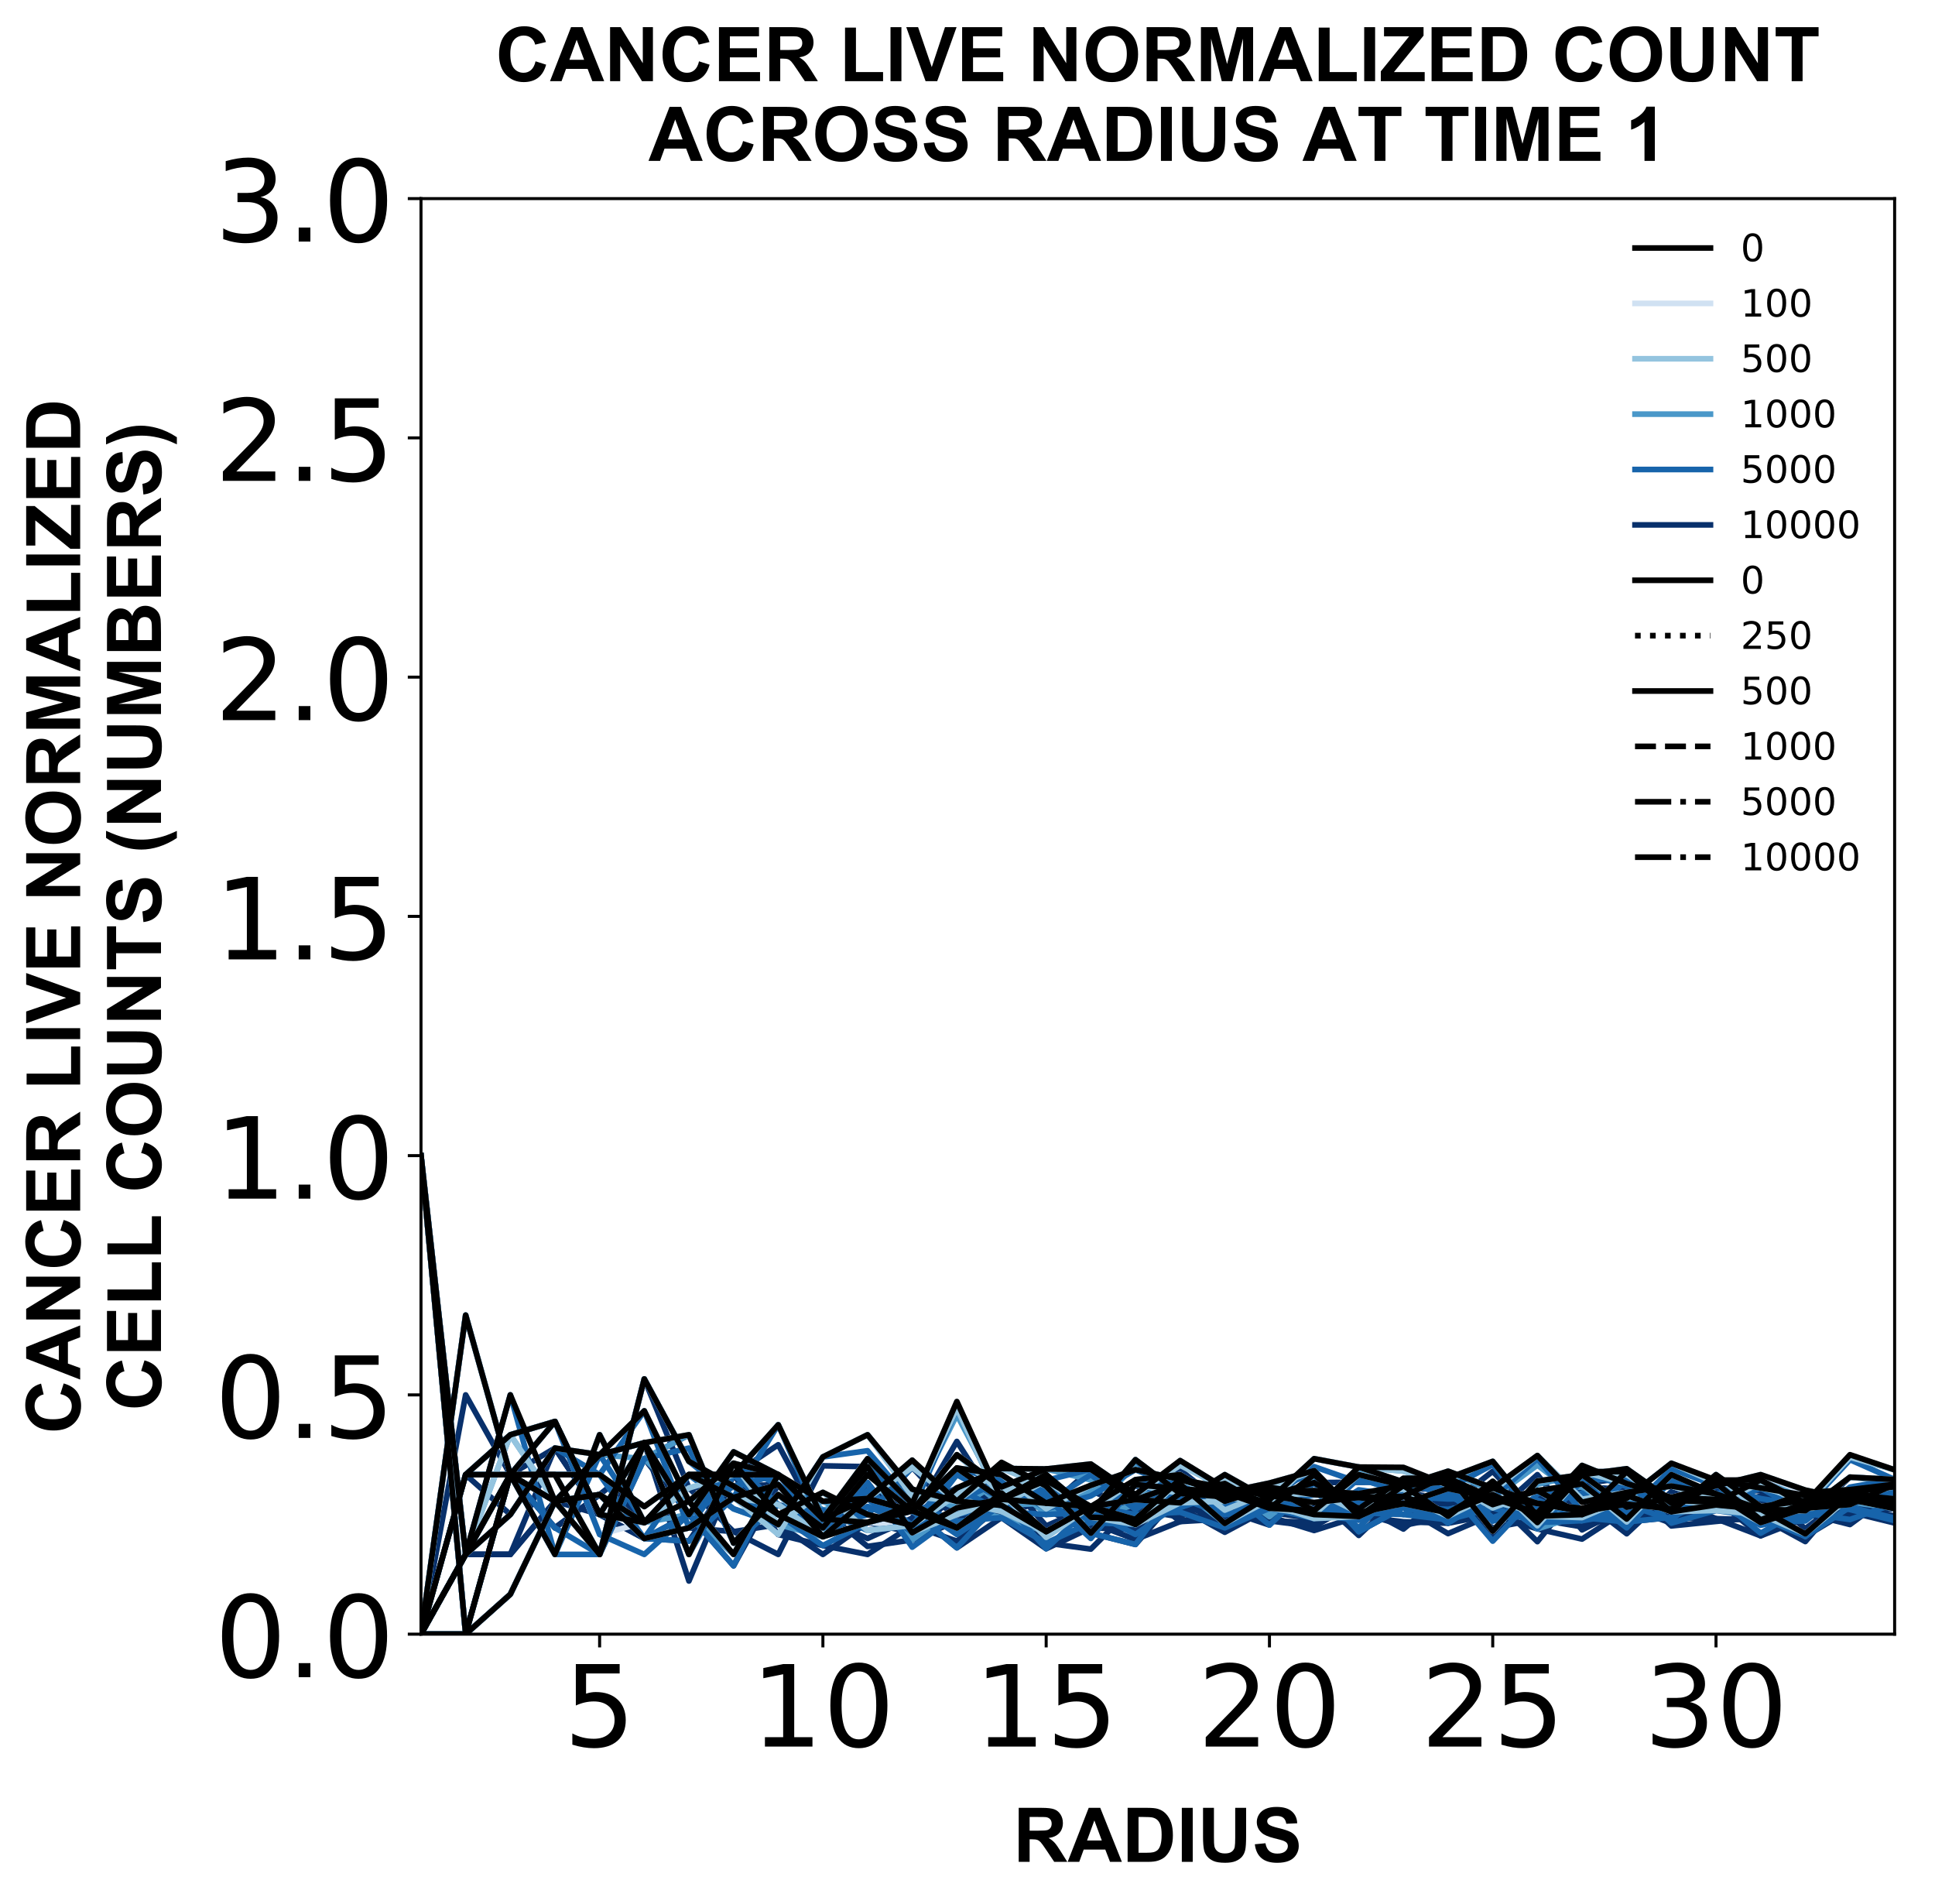 <?xml version="1.0" encoding="utf-8" standalone="no"?>
<!DOCTYPE svg PUBLIC "-//W3C//DTD SVG 1.1//EN"
  "http://www.w3.org/Graphics/SVG/1.1/DTD/svg11.dtd">
<!-- Created with matplotlib (https://matplotlib.org/) -->
<svg height="504.658pt" version="1.1" viewBox="0 0 512.89 504.658" width="512.89pt" xmlns="http://www.w3.org/2000/svg" xmlns:xlink="http://www.w3.org/1999/xlink">
 <defs>
  <style type="text/css">
*{stroke-linecap:butt;stroke-linejoin:round;}
  </style>
 </defs>
 <g id="figure_1">
  <g id="patch_1">
   <path d="M 0 504.658 
L 512.89 504.658 
L 512.89 -0 
L 0 -0 
z
" style="fill:#ffffff;"/>
  </g>
  <g id="axes_1">
   <g id="patch_2">
    <path d="M 111.59 433.161 
L 502.19 433.161 
L 502.19 52.641 
L 111.59 52.641 
z
" style="fill:#ffffff;"/>
   </g>
   <g id="matplotlib.axis_1">
    <g id="xtick_1">
     <g id="line2d_1">
      <defs>
       <path d="M 0 0 
L 0 3.5 
" id="m02788c276d" style="stroke:#000000;stroke-width:0.8;"/>
      </defs>
      <g>
       <use style="stroke:#000000;stroke-width:0.8;" x="158.935" xlink:href="#m02788c276d" y="433.161"/>
      </g>
     </g>
     <g id="text_1">
      <!-- 5 -->
      <defs>
       <path d="M 10.797 72.906 
L 49.516 72.906 
L 49.516 64.594 
L 19.828 64.594 
L 19.828 46.734 
Q 21.969 47.469 24.109 47.828 
Q 26.266 48.188 28.422 48.188 
Q 40.625 48.188 47.75 41.5 
Q 54.891 34.812 54.891 23.391 
Q 54.891 11.625 47.562 5.094 
Q 40.234 -1.422 26.906 -1.422 
Q 22.312 -1.422 17.547 -0.641 
Q 12.797 0.141 7.719 1.703 
L 7.719 11.625 
Q 12.109 9.234 16.797 8.062 
Q 21.484 6.891 26.703 6.891 
Q 35.156 6.891 40.078 11.328 
Q 45.016 15.766 45.016 23.391 
Q 45.016 31 40.078 35.438 
Q 35.156 39.891 26.703 39.891 
Q 22.75 39.891 18.812 39.016 
Q 14.891 38.141 10.797 36.281 
z
" id="DejaVuSans-53"/>
      </defs>
      <g transform="translate(149.392 462.957)scale(0.3 -0.3)">
       <use xlink:href="#DejaVuSans-53"/>
      </g>
     </g>
    </g>
    <g id="xtick_2">
     <g id="line2d_2">
      <g>
       <use style="stroke:#000000;stroke-width:0.8;" x="218.117" xlink:href="#m02788c276d" y="433.161"/>
      </g>
     </g>
     <g id="text_2">
      <!-- 10 -->
      <defs>
       <path d="M 12.406 8.297 
L 28.516 8.297 
L 28.516 63.922 
L 10.984 60.406 
L 10.984 69.391 
L 28.422 72.906 
L 38.281 72.906 
L 38.281 8.297 
L 54.391 8.297 
L 54.391 0 
L 12.406 0 
z
" id="DejaVuSans-49"/>
       <path d="M 31.781 66.406 
Q 24.172 66.406 20.328 58.906 
Q 16.5 51.422 16.5 36.375 
Q 16.5 21.391 20.328 13.891 
Q 24.172 6.391 31.781 6.391 
Q 39.453 6.391 43.281 13.891 
Q 47.125 21.391 47.125 36.375 
Q 47.125 51.422 43.281 58.906 
Q 39.453 66.406 31.781 66.406 
z
M 31.781 74.219 
Q 44.047 74.219 50.516 64.516 
Q 56.984 54.828 56.984 36.375 
Q 56.984 17.969 50.516 8.266 
Q 44.047 -1.422 31.781 -1.422 
Q 19.531 -1.422 13.062 8.266 
Q 6.594 17.969 6.594 36.375 
Q 6.594 54.828 13.062 64.516 
Q 19.531 74.219 31.781 74.219 
z
" id="DejaVuSans-48"/>
      </defs>
      <g transform="translate(199.03 462.957)scale(0.3 -0.3)">
       <use xlink:href="#DejaVuSans-49"/>
       <use x="63.623" xlink:href="#DejaVuSans-48"/>
      </g>
     </g>
    </g>
    <g id="xtick_3">
     <g id="line2d_3">
      <g>
       <use style="stroke:#000000;stroke-width:0.8;" x="277.299" xlink:href="#m02788c276d" y="433.161"/>
      </g>
     </g>
     <g id="text_3">
      <!-- 15 -->
      <g transform="translate(258.212 462.957)scale(0.3 -0.3)">
       <use xlink:href="#DejaVuSans-49"/>
       <use x="63.623" xlink:href="#DejaVuSans-53"/>
      </g>
     </g>
    </g>
    <g id="xtick_4">
     <g id="line2d_4">
      <g>
       <use style="stroke:#000000;stroke-width:0.8;" x="336.481" xlink:href="#m02788c276d" y="433.161"/>
      </g>
     </g>
     <g id="text_4">
      <!-- 20 -->
      <defs>
       <path d="M 19.188 8.297 
L 53.609 8.297 
L 53.609 0 
L 7.328 0 
L 7.328 8.297 
Q 12.938 14.109 22.625 23.891 
Q 32.328 33.688 34.812 36.531 
Q 39.547 41.844 41.422 45.531 
Q 43.312 49.219 43.312 52.781 
Q 43.312 58.594 39.234 62.25 
Q 35.156 65.922 28.609 65.922 
Q 23.969 65.922 18.812 64.312 
Q 13.672 62.703 7.812 59.422 
L 7.812 69.391 
Q 13.766 71.781 18.938 73 
Q 24.125 74.219 28.422 74.219 
Q 39.75 74.219 46.484 68.547 
Q 53.219 62.891 53.219 53.422 
Q 53.219 48.922 51.531 44.891 
Q 49.859 40.875 45.406 35.406 
Q 44.188 33.984 37.641 27.219 
Q 31.109 20.453 19.188 8.297 
z
" id="DejaVuSans-50"/>
      </defs>
      <g transform="translate(317.393 462.957)scale(0.3 -0.3)">
       <use xlink:href="#DejaVuSans-50"/>
       <use x="63.623" xlink:href="#DejaVuSans-48"/>
      </g>
     </g>
    </g>
    <g id="xtick_5">
     <g id="line2d_5">
      <g>
       <use style="stroke:#000000;stroke-width:0.8;" x="395.663" xlink:href="#m02788c276d" y="433.161"/>
      </g>
     </g>
     <g id="text_5">
      <!-- 25 -->
      <g transform="translate(376.575 462.957)scale(0.3 -0.3)">
       <use xlink:href="#DejaVuSans-50"/>
       <use x="63.623" xlink:href="#DejaVuSans-53"/>
      </g>
     </g>
    </g>
    <g id="xtick_6">
     <g id="line2d_6">
      <g>
       <use style="stroke:#000000;stroke-width:0.8;" x="454.845" xlink:href="#m02788c276d" y="433.161"/>
      </g>
     </g>
     <g id="text_6">
      <!-- 30 -->
      <defs>
       <path d="M 40.578 39.312 
Q 47.656 37.797 51.625 33 
Q 55.609 28.219 55.609 21.188 
Q 55.609 10.406 48.188 4.484 
Q 40.766 -1.422 27.094 -1.422 
Q 22.516 -1.422 17.656 -0.516 
Q 12.797 0.391 7.625 2.203 
L 7.625 11.719 
Q 11.719 9.328 16.594 8.109 
Q 21.484 6.891 26.812 6.891 
Q 36.078 6.891 40.938 10.547 
Q 45.797 14.203 45.797 21.188 
Q 45.797 27.641 41.281 31.266 
Q 36.766 34.906 28.719 34.906 
L 20.219 34.906 
L 20.219 43.016 
L 29.109 43.016 
Q 36.375 43.016 40.234 45.922 
Q 44.094 48.828 44.094 54.297 
Q 44.094 59.906 40.109 62.906 
Q 36.141 65.922 28.719 65.922 
Q 24.656 65.922 20.016 65.031 
Q 15.375 64.156 9.812 62.312 
L 9.812 71.094 
Q 15.438 72.656 20.344 73.438 
Q 25.25 74.219 29.594 74.219 
Q 40.828 74.219 47.359 69.109 
Q 53.906 64.016 53.906 55.328 
Q 53.906 49.266 50.438 45.094 
Q 46.969 40.922 40.578 39.312 
z
" id="DejaVuSans-51"/>
      </defs>
      <g transform="translate(435.757 462.957)scale(0.3 -0.3)">
       <use xlink:href="#DejaVuSans-51"/>
       <use x="63.623" xlink:href="#DejaVuSans-48"/>
      </g>
     </g>
    </g>
    <g id="text_7">
     <!-- RADIUS -->
     <defs>
      <path d="M 7.328 0 
L 7.328 71.578 
L 37.75 71.578 
Q 49.219 71.578 54.422 69.641 
Q 59.625 67.719 62.75 62.781 
Q 65.875 57.859 65.875 51.516 
Q 65.875 43.453 61.125 38.203 
Q 56.391 32.953 46.969 31.594 
Q 51.656 28.859 54.703 25.578 
Q 57.766 22.312 62.938 13.969 
L 71.688 0 
L 54.391 0 
L 43.953 15.578 
Q 38.375 23.922 36.328 26.094 
Q 34.281 28.266 31.984 29.078 
Q 29.688 29.891 24.703 29.891 
L 21.781 29.891 
L 21.781 0 
z
M 21.781 41.312 
L 32.469 41.312 
Q 42.875 41.312 45.453 42.188 
Q 48.047 43.062 49.516 45.203 
Q 50.984 47.359 50.984 50.594 
Q 50.984 54.203 49.047 56.422 
Q 47.125 58.641 43.609 59.234 
Q 41.844 59.469 33.062 59.469 
L 21.781 59.469 
z
" id="Arial-BoldMT-82"/>
      <path d="M 71.828 0 
L 56.109 0 
L 49.859 16.266 
L 21.234 16.266 
L 15.328 0 
L 0 0 
L 27.875 71.578 
L 43.172 71.578 
z
M 45.219 28.328 
L 35.359 54.891 
L 25.688 28.328 
z
" id="Arial-BoldMT-65"/>
      <path d="M 7.234 71.578 
L 33.641 71.578 
Q 42.578 71.578 47.266 70.219 
Q 53.562 68.359 58.047 63.625 
Q 62.547 58.891 64.891 52.031 
Q 67.234 45.172 67.234 35.109 
Q 67.234 26.266 65.047 19.875 
Q 62.359 12.062 57.375 7.234 
Q 53.609 3.562 47.219 1.516 
Q 42.438 0 34.422 0 
L 7.234 0 
z
M 21.688 59.469 
L 21.688 12.062 
L 32.469 12.062 
Q 38.531 12.062 41.219 12.75 
Q 44.734 13.625 47.047 15.719 
Q 49.359 17.828 50.828 22.625 
Q 52.297 27.438 52.297 35.75 
Q 52.297 44.047 50.828 48.484 
Q 49.359 52.938 46.719 55.422 
Q 44.094 57.906 40.047 58.797 
Q 37.016 59.469 28.172 59.469 
z
" id="Arial-BoldMT-68"/>
      <path d="M 6.844 0 
L 6.844 71.578 
L 21.297 71.578 
L 21.297 0 
z
" id="Arial-BoldMT-73"/>
      <path d="M 7.172 71.578 
L 21.625 71.578 
L 21.625 32.812 
Q 21.625 23.578 22.172 20.844 
Q 23.094 16.453 26.578 13.797 
Q 30.078 11.141 36.141 11.141 
Q 42.281 11.141 45.406 13.641 
Q 48.531 16.156 49.172 19.812 
Q 49.812 23.484 49.812 31.984 
L 49.812 71.578 
L 64.266 71.578 
L 64.266 33.984 
Q 64.266 21.094 63.094 15.766 
Q 61.922 10.453 58.766 6.781 
Q 55.609 3.125 50.328 0.953 
Q 45.062 -1.219 36.578 -1.219 
Q 26.312 -1.219 21.016 1.141 
Q 15.719 3.516 12.641 7.297 
Q 9.578 11.078 8.594 15.234 
Q 7.172 21.391 7.172 33.406 
z
" id="Arial-BoldMT-85"/>
      <path d="M 3.609 23.297 
L 17.672 24.656 
Q 18.953 17.578 22.828 14.25 
Q 26.703 10.938 33.297 10.938 
Q 40.281 10.938 43.812 13.891 
Q 47.359 16.844 47.359 20.797 
Q 47.359 23.344 45.875 25.125 
Q 44.391 26.906 40.672 28.219 
Q 38.141 29.109 29.109 31.344 
Q 17.484 34.234 12.797 38.422 
Q 6.203 44.344 6.203 52.828 
Q 6.203 58.297 9.297 63.062 
Q 12.406 67.828 18.234 70.312 
Q 24.078 72.797 32.328 72.797 
Q 45.797 72.797 52.609 66.891 
Q 59.422 60.984 59.766 51.125 
L 45.312 50.484 
Q 44.391 56 41.328 58.422 
Q 38.281 60.844 32.172 60.844 
Q 25.875 60.844 22.312 58.25 
Q 20.016 56.594 20.016 53.812 
Q 20.016 51.266 22.172 49.469 
Q 24.906 47.172 35.453 44.672 
Q 46 42.188 51.047 39.516 
Q 56.109 36.859 58.953 32.25 
Q 61.812 27.641 61.812 20.844 
Q 61.812 14.703 58.391 9.328 
Q 54.984 3.953 48.734 1.344 
Q 42.484 -1.266 33.156 -1.266 
Q 19.578 -1.266 12.297 5 
Q 5.031 11.281 3.609 23.297 
z
" id="Arial-BoldMT-83"/>
     </defs>
     <g transform="translate(268.554 493.511)scale(0.2 -0.2)">
      <use xlink:href="#Arial-BoldMT-82"/>
      <use x="72.217" xlink:href="#Arial-BoldMT-65"/>
      <use x="144.434" xlink:href="#Arial-BoldMT-68"/>
      <use x="216.65" xlink:href="#Arial-BoldMT-73"/>
      <use x="244.434" xlink:href="#Arial-BoldMT-85"/>
      <use x="316.65" xlink:href="#Arial-BoldMT-83"/>
     </g>
    </g>
   </g>
   <g id="matplotlib.axis_2">
    <g id="ytick_1">
     <g id="line2d_7">
      <defs>
       <path d="M 0 0 
L -3.5 0 
" id="m37098e8af4" style="stroke:#000000;stroke-width:0.8;"/>
      </defs>
      <g>
       <use style="stroke:#000000;stroke-width:0.8;" x="111.59" xlink:href="#m37098e8af4" y="433.161"/>
      </g>
     </g>
     <g id="text_8">
      <!-- 0.0 -->
      <defs>
       <path d="M 10.688 12.406 
L 21 12.406 
L 21 0 
L 10.688 0 
z
" id="DejaVuSans-46"/>
      </defs>
      <g transform="translate(56.881 444.559)scale(0.3 -0.3)">
       <use xlink:href="#DejaVuSans-48"/>
       <use x="63.623" xlink:href="#DejaVuSans-46"/>
       <use x="95.41" xlink:href="#DejaVuSans-48"/>
      </g>
     </g>
    </g>
    <g id="ytick_2">
     <g id="line2d_8">
      <g>
       <use style="stroke:#000000;stroke-width:0.8;" x="111.59" xlink:href="#m37098e8af4" y="369.741"/>
      </g>
     </g>
     <g id="text_9">
      <!-- 0.5 -->
      <g transform="translate(56.881 381.139)scale(0.3 -0.3)">
       <use xlink:href="#DejaVuSans-48"/>
       <use x="63.623" xlink:href="#DejaVuSans-46"/>
       <use x="95.41" xlink:href="#DejaVuSans-53"/>
      </g>
     </g>
    </g>
    <g id="ytick_3">
     <g id="line2d_9">
      <g>
       <use style="stroke:#000000;stroke-width:0.8;" x="111.59" xlink:href="#m37098e8af4" y="306.321"/>
      </g>
     </g>
     <g id="text_10">
      <!-- 1.0 -->
      <g transform="translate(56.881 317.719)scale(0.3 -0.3)">
       <use xlink:href="#DejaVuSans-49"/>
       <use x="63.623" xlink:href="#DejaVuSans-46"/>
       <use x="95.41" xlink:href="#DejaVuSans-48"/>
      </g>
     </g>
    </g>
    <g id="ytick_4">
     <g id="line2d_10">
      <g>
       <use style="stroke:#000000;stroke-width:0.8;" x="111.59" xlink:href="#m37098e8af4" y="242.901"/>
      </g>
     </g>
     <g id="text_11">
      <!-- 1.5 -->
      <g transform="translate(56.881 254.299)scale(0.3 -0.3)">
       <use xlink:href="#DejaVuSans-49"/>
       <use x="63.623" xlink:href="#DejaVuSans-46"/>
       <use x="95.41" xlink:href="#DejaVuSans-53"/>
      </g>
     </g>
    </g>
    <g id="ytick_5">
     <g id="line2d_11">
      <g>
       <use style="stroke:#000000;stroke-width:0.8;" x="111.59" xlink:href="#m37098e8af4" y="179.481"/>
      </g>
     </g>
     <g id="text_12">
      <!-- 2.0 -->
      <g transform="translate(56.881 190.879)scale(0.3 -0.3)">
       <use xlink:href="#DejaVuSans-50"/>
       <use x="63.623" xlink:href="#DejaVuSans-46"/>
       <use x="95.41" xlink:href="#DejaVuSans-48"/>
      </g>
     </g>
    </g>
    <g id="ytick_6">
     <g id="line2d_12">
      <g>
       <use style="stroke:#000000;stroke-width:0.8;" x="111.59" xlink:href="#m37098e8af4" y="116.061"/>
      </g>
     </g>
     <g id="text_13">
      <!-- 2.5 -->
      <g transform="translate(56.881 127.459)scale(0.3 -0.3)">
       <use xlink:href="#DejaVuSans-50"/>
       <use x="63.623" xlink:href="#DejaVuSans-46"/>
       <use x="95.41" xlink:href="#DejaVuSans-53"/>
      </g>
     </g>
    </g>
    <g id="ytick_7">
     <g id="line2d_13">
      <g>
       <use style="stroke:#000000;stroke-width:0.8;" x="111.59" xlink:href="#m37098e8af4" y="52.641"/>
      </g>
     </g>
     <g id="text_14">
      <!-- 3.0 -->
      <g transform="translate(56.881 64.039)scale(0.3 -0.3)">
       <use xlink:href="#DejaVuSans-51"/>
       <use x="63.623" xlink:href="#DejaVuSans-46"/>
       <use x="95.41" xlink:href="#DejaVuSans-48"/>
      </g>
     </g>
    </g>
    <g id="text_15">
     <!-- CANCER LIVE NORMALIZED -->
     <defs>
      <path d="M 53.078 26.312 
L 67.094 21.875 
Q 63.875 10.156 56.375 4.469 
Q 48.875 -1.219 37.359 -1.219 
Q 23.094 -1.219 13.906 8.516 
Q 4.734 18.266 4.734 35.156 
Q 4.734 53.031 13.953 62.906 
Q 23.188 72.797 38.234 72.797 
Q 51.375 72.797 59.578 65.047 
Q 64.453 60.453 66.891 51.859 
L 52.594 48.438 
Q 51.312 54 47.281 57.219 
Q 43.266 60.453 37.5 60.453 
Q 29.547 60.453 24.578 54.734 
Q 19.625 49.031 19.625 36.234 
Q 19.625 22.656 24.5 16.891 
Q 29.391 11.141 37.203 11.141 
Q 42.969 11.141 47.109 14.797 
Q 51.266 18.453 53.078 26.312 
z
" id="Arial-BoldMT-67"/>
      <path d="M 7.422 0 
L 7.422 71.578 
L 21.484 71.578 
L 50.781 23.781 
L 50.781 71.578 
L 64.203 71.578 
L 64.203 0 
L 49.703 0 
L 20.844 46.688 
L 20.844 0 
z
" id="Arial-BoldMT-78"/>
      <path d="M 7.281 0 
L 7.281 71.578 
L 60.359 71.578 
L 60.359 59.469 
L 21.734 59.469 
L 21.734 43.609 
L 57.672 43.609 
L 57.672 31.547 
L 21.734 31.547 
L 21.734 12.062 
L 61.719 12.062 
L 61.719 0 
z
" id="Arial-BoldMT-69"/>
      <path id="Arial-BoldMT-32"/>
      <path d="M 7.672 0 
L 7.672 71 
L 22.125 71 
L 22.125 12.062 
L 58.062 12.062 
L 58.062 0 
z
" id="Arial-BoldMT-76"/>
      <path d="M 25.531 0 
L -0.047 71.578 
L 15.625 71.578 
L 33.734 18.609 
L 51.266 71.578 
L 66.609 71.578 
L 40.969 0 
z
" id="Arial-BoldMT-86"/>
      <path d="M 4.344 35.359 
Q 4.344 46.297 7.625 53.719 
Q 10.062 59.188 14.281 63.531 
Q 18.5 67.875 23.531 69.969 
Q 30.219 72.797 38.969 72.797 
Q 54.781 72.797 64.281 62.984 
Q 73.781 53.172 73.781 35.688 
Q 73.781 18.359 64.359 8.562 
Q 54.938 -1.219 39.156 -1.219 
Q 23.188 -1.219 13.766 8.516 
Q 4.344 18.266 4.344 35.359 
z
M 19.234 35.844 
Q 19.234 23.688 24.844 17.406 
Q 30.469 11.141 39.109 11.141 
Q 47.75 11.141 53.297 17.359 
Q 58.844 23.578 58.844 36.031 
Q 58.844 48.344 53.438 54.391 
Q 48.047 60.453 39.109 60.453 
Q 30.172 60.453 24.703 54.312 
Q 19.234 48.188 19.234 35.844 
z
" id="Arial-BoldMT-79"/>
      <path d="M 7.078 0 
L 7.078 71.578 
L 28.719 71.578 
L 41.703 22.75 
L 54.547 71.578 
L 76.219 71.578 
L 76.219 0 
L 62.797 0 
L 62.797 56.344 
L 48.578 0 
L 34.672 0 
L 20.516 56.344 
L 20.516 0 
z
" id="Arial-BoldMT-77"/>
      <path d="M 1.078 0 
L 1.078 13.031 
L 38.672 59.469 
L 5.328 59.469 
L 5.328 71.578 
L 57.719 71.578 
L 57.719 60.359 
L 18.5 12.062 
L 59.234 12.062 
L 59.234 0 
z
" id="Arial-BoldMT-90"/>
     </defs>
     <g transform="translate(21.253 380.123)rotate(-90)scale(0.2 -0.2)">
      <use xlink:href="#Arial-BoldMT-67"/>
      <use x="72.217" xlink:href="#Arial-BoldMT-65"/>
      <use x="144.434" xlink:href="#Arial-BoldMT-78"/>
      <use x="216.65" xlink:href="#Arial-BoldMT-67"/>
      <use x="288.867" xlink:href="#Arial-BoldMT-69"/>
      <use x="355.566" xlink:href="#Arial-BoldMT-82"/>
      <use x="427.783" xlink:href="#Arial-BoldMT-32"/>
      <use x="455.566" xlink:href="#Arial-BoldMT-76"/>
      <use x="516.65" xlink:href="#Arial-BoldMT-73"/>
      <use x="544.434" xlink:href="#Arial-BoldMT-86"/>
      <use x="611.133" xlink:href="#Arial-BoldMT-69"/>
      <use x="677.832" xlink:href="#Arial-BoldMT-32"/>
      <use x="705.615" xlink:href="#Arial-BoldMT-78"/>
      <use x="777.832" xlink:href="#Arial-BoldMT-79"/>
      <use x="855.615" xlink:href="#Arial-BoldMT-82"/>
      <use x="927.832" xlink:href="#Arial-BoldMT-77"/>
      <use x="1011.133" xlink:href="#Arial-BoldMT-65"/>
      <use x="1083.35" xlink:href="#Arial-BoldMT-76"/>
      <use x="1144.434" xlink:href="#Arial-BoldMT-73"/>
      <use x="1172.217" xlink:href="#Arial-BoldMT-90"/>
      <use x="1233.301" xlink:href="#Arial-BoldMT-69"/>
      <use x="1300" xlink:href="#Arial-BoldMT-68"/>
     </g>
     <!-- CELL COUNTS (NUMBERS) -->
     <defs>
      <path d="M 23.391 0 
L 23.391 59.469 
L 2.156 59.469 
L 2.156 71.578 
L 59.031 71.578 
L 59.031 59.469 
L 37.844 59.469 
L 37.844 0 
z
" id="Arial-BoldMT-84"/>
      <path d="M 29.938 -21.047 
L 20.516 -21.047 
Q 13.031 -9.766 9.125 2.391 
Q 5.219 14.547 5.219 25.922 
Q 5.219 40.047 10.062 52.641 
Q 14.266 63.578 20.703 72.797 
L 30.078 72.797 
Q 23.391 58.016 20.875 47.625 
Q 18.359 37.25 18.359 25.641 
Q 18.359 17.625 19.844 9.219 
Q 21.344 0.828 23.922 -6.734 
Q 25.641 -11.719 29.938 -21.047 
z
" id="Arial-BoldMT-40"/>
      <path d="M 7.328 71.578 
L 35.938 71.578 
Q 44.438 71.578 48.609 70.875 
Q 52.781 70.172 56.078 67.922 
Q 59.375 65.672 61.562 61.938 
Q 63.766 58.203 63.766 53.562 
Q 63.766 48.531 61.047 44.328 
Q 58.344 40.141 53.719 38.031 
Q 60.25 36.141 63.766 31.547 
Q 67.281 26.953 67.281 20.75 
Q 67.281 15.875 65.016 11.25 
Q 62.75 6.641 58.812 3.875 
Q 54.891 1.125 49.125 0.484 
Q 45.516 0.094 31.688 0 
L 7.328 0 
z
M 21.781 59.672 
L 21.781 43.109 
L 31.25 43.109 
Q 39.703 43.109 41.75 43.359 
Q 45.453 43.797 47.578 45.922 
Q 49.703 48.047 49.703 51.516 
Q 49.703 54.828 47.875 56.906 
Q 46.047 58.984 42.438 59.422 
Q 40.281 59.672 30.078 59.672 
z
M 21.781 31.203 
L 21.781 12.062 
L 35.156 12.062 
Q 42.969 12.062 45.062 12.5 
Q 48.297 13.094 50.312 15.359 
Q 52.344 17.625 52.344 21.438 
Q 52.344 24.656 50.781 26.906 
Q 49.219 29.156 46.266 30.172 
Q 43.312 31.203 33.453 31.203 
z
" id="Arial-BoldMT-66"/>
      <path d="M 3.375 -21.047 
Q 7.422 -12.359 9.078 -7.719 
Q 10.75 -3.078 12.156 2.969 
Q 13.578 9.031 14.25 14.469 
Q 14.938 19.922 14.938 25.641 
Q 14.938 37.25 12.453 47.625 
Q 9.969 58.016 3.266 72.797 
L 12.594 72.797 
Q 19.969 62.312 24.047 50.531 
Q 28.125 38.766 28.125 26.656 
Q 28.125 16.453 24.906 4.781 
Q 21.234 -8.297 12.844 -21.047 
z
" id="Arial-BoldMT-41"/>
     </defs>
     <g transform="translate(42.671 374.003)rotate(-90)scale(0.2 -0.2)">
      <use xlink:href="#Arial-BoldMT-67"/>
      <use x="72.217" xlink:href="#Arial-BoldMT-69"/>
      <use x="138.916" xlink:href="#Arial-BoldMT-76"/>
      <use x="200" xlink:href="#Arial-BoldMT-76"/>
      <use x="261.068" xlink:href="#Arial-BoldMT-32"/>
      <use x="288.852" xlink:href="#Arial-BoldMT-67"/>
      <use x="361.068" xlink:href="#Arial-BoldMT-79"/>
      <use x="438.852" xlink:href="#Arial-BoldMT-85"/>
      <use x="511.068" xlink:href="#Arial-BoldMT-78"/>
      <use x="583.285" xlink:href="#Arial-BoldMT-84"/>
      <use x="644.369" xlink:href="#Arial-BoldMT-83"/>
      <use x="711.068" xlink:href="#Arial-BoldMT-32"/>
      <use x="738.852" xlink:href="#Arial-BoldMT-40"/>
      <use x="772.152" xlink:href="#Arial-BoldMT-78"/>
      <use x="844.369" xlink:href="#Arial-BoldMT-85"/>
      <use x="916.586" xlink:href="#Arial-BoldMT-77"/>
      <use x="999.887" xlink:href="#Arial-BoldMT-66"/>
      <use x="1072.104" xlink:href="#Arial-BoldMT-69"/>
      <use x="1138.803" xlink:href="#Arial-BoldMT-82"/>
      <use x="1211.02" xlink:href="#Arial-BoldMT-83"/>
      <use x="1277.719" xlink:href="#Arial-BoldMT-41"/>
     </g>
    </g>
   </g>
   <g id="line2d_14">
    <path clip-path="url(#pec8448dbaf)" d="M 111.59 433.161 
L 123.426 390.881 
L 135.263 390.881 
L 147.099 390.881 
L 158.935 390.881 
L 170.772 403.565 
L 182.608 390.881 
L 194.445 390.881 
L 206.281 382.954 
L 218.117 404.975 
L 229.954 388.767 
L 241.79 400.49 
L 253.626 410.26 
L 265.463 402.264 
L 277.299 396.921 
L 289.135 406.384 
L 300.972 409.379 
L 312.808 395.855 
L 324.645 402.626 
L 336.481 402.008 
L 348.317 396.166 
L 360.154 405.981 
L 371.99 399.529 
L 383.826 406.506 
L 395.663 401.451 
L 407.499 405.256 
L 419.335 407.956 
L 431.172 400.277 
L 443.008 393.146 
L 454.845 395.255 
L 466.681 395.109 
L 478.517 405.202 
L 490.354 396.166 
L 502.19 394.725 
" style="fill:none;stroke:#08306b;stroke-linecap:square;stroke-width:1.5;"/>
   </g>
   <g id="line2d_15">
    <path clip-path="url(#pec8448dbaf)" d="M 111.59 433.161 
L 123.426 412.021 
L 135.263 390.881 
L 147.099 383.835 
L 158.935 401.451 
L 170.772 407.793 
L 182.608 401.451 
L 194.445 415.041 
L 206.281 393.524 
L 218.117 404.975 
L 229.954 397.223 
L 241.79 406.256 
L 253.626 396.166 
L 265.463 397.386 
L 277.299 399.941 
L 289.135 389.472 
L 300.972 402.772 
L 312.808 389.638 
L 324.645 399.102 
L 336.481 403.12 
L 348.317 403.565 
L 360.154 398.935 
L 371.99 405.295 
L 383.826 395.477 
L 395.663 406.736 
L 407.499 398.492 
L 419.335 393.32 
L 431.172 403.409 
L 443.008 402.206 
L 454.845 402.545 
L 466.681 402.861 
L 478.517 399.064 
L 490.354 396.827 
L 502.19 402.412 
" style="fill:none;stroke:#08306b;stroke-linecap:square;stroke-width:1.5;"/>
   </g>
   <g id="line2d_16">
    <path clip-path="url(#pec8448dbaf)" d="M 111.59 433.161 
L 123.426 433.161 
L 135.263 390.881 
L 147.099 404.975 
L 158.935 396.166 
L 170.772 407.793 
L 182.608 404.975 
L 194.445 405.981 
L 206.281 404.094 
L 218.117 412.021 
L 229.954 403.565 
L 241.79 406.256 
L 253.626 396.166 
L 265.463 402.264 
L 277.299 404.471 
L 289.135 403.565 
L 300.972 408.058 
L 312.808 403.317 
L 324.645 402.626 
L 336.481 395.332 
L 348.317 400.394 
L 360.154 395.915 
L 371.99 395.686 
L 383.826 397.315 
L 395.663 404.975 
L 407.499 402.72 
L 419.335 396.573 
L 431.172 398.711 
L 443.008 402.206 
L 454.845 400.358 
L 466.681 396.519 
L 478.517 399.064 
L 490.354 400.791 
L 502.19 403.693 
" style="fill:none;stroke:#08306b;stroke-linecap:square;stroke-width:1.5;"/>
   </g>
   <g id="line2d_17">
    <path clip-path="url(#pec8448dbaf)" d="M 111.59 433.161 
L 123.426 412.021 
L 135.263 412.021 
L 147.099 383.835 
L 158.935 401.451 
L 170.772 382.425 
L 182.608 401.451 
L 194.445 393.901 
L 206.281 390.881 
L 218.117 402.626 
L 229.954 407.793 
L 241.79 402.412 
L 253.626 382.073 
L 265.463 400.638 
L 277.299 396.921 
L 289.135 404.975 
L 300.972 393.524 
L 312.808 403.317 
L 324.645 400.277 
L 336.481 404.233 
L 348.317 391.938 
L 360.154 400.948 
L 371.99 404.334 
L 383.826 401.911 
L 395.663 400.57 
L 407.499 401.028 
L 419.335 404.704 
L 431.172 399.494 
L 443.008 403.716 
L 454.845 393.797 
L 466.681 402.156 
L 478.517 401.792 
L 490.354 398.148 
L 502.19 399.85 
" style="fill:none;stroke:#08306b;stroke-linecap:square;stroke-width:1.5;"/>
   </g>
   <g id="line2d_18">
    <path clip-path="url(#pec8448dbaf)" d="M 111.59 433.161 
L 123.426 412.021 
L 135.263 412.021 
L 147.099 397.928 
L 158.935 412.021 
L 170.772 386.653 
L 182.608 380.311 
L 194.445 409.001 
L 206.281 398.809 
L 218.117 407.323 
L 229.954 395.109 
L 241.79 400.49 
L 253.626 394.405 
L 265.463 390.881 
L 277.299 404.471 
L 289.135 399.337 
L 300.972 396.166 
L 312.808 399.586 
L 324.645 400.277 
L 336.481 402.008 
L 348.317 405.679 
L 360.154 401.955 
L 371.99 394.725 
L 383.826 394.558 
L 395.663 402.332 
L 407.499 396.8 
L 419.335 397.386 
L 431.172 406.541 
L 443.008 395.411 
L 454.845 399.629 
L 466.681 402.156 
L 478.517 408.612 
L 490.354 394.845 
L 502.19 394.725 
" style="fill:none;stroke:#08306b;stroke-linecap:square;stroke-width:1.5;"/>
   </g>
   <g id="line2d_19">
    <path clip-path="url(#pec8448dbaf)" d="M 111.59 306.321 
L 123.426 412.021 
L 135.263 412.021 
L 147.099 397.928 
L 158.935 412.021 
L 170.772 365.513 
L 182.608 394.405 
L 194.445 393.901 
L 206.281 406.736 
L 218.117 409.672 
L 229.954 412.021 
L 241.79 404.334 
L 253.626 408.498 
L 265.463 399.012 
L 277.299 409.001 
L 289.135 410.612 
L 300.972 398.809 
L 312.808 399.586 
L 324.645 406.149 
L 336.481 399.782 
L 348.317 396.166 
L 360.154 406.988 
L 371.99 395.686 
L 383.826 399.153 
L 395.663 390 
L 407.499 402.72 
L 419.335 393.32 
L 431.172 391.664 
L 443.008 402.206 
L 454.845 395.984 
L 466.681 397.928 
L 478.517 399.064 
L 490.354 399.469 
L 502.19 399.209 
" style="fill:none;stroke:#08306b;stroke-linecap:square;stroke-width:1.5;"/>
   </g>
   <g id="line2d_20">
    <path clip-path="url(#pec8448dbaf)" d="M 111.59 306.321 
L 123.426 433.161 
L 135.263 390.881 
L 147.099 412.021 
L 158.935 380.311 
L 170.772 403.565 
L 182.608 394.405 
L 194.445 405.981 
L 206.281 412.021 
L 218.117 388.532 
L 229.954 388.767 
L 241.79 394.725 
L 253.626 401.451 
L 265.463 402.264 
L 277.299 410.511 
L 289.135 404.975 
L 300.972 405.415 
L 312.808 394.612 
L 324.645 401.451 
L 336.481 403.12 
L 348.317 404.622 
L 360.154 397.928 
L 371.99 396.647 
L 383.826 398.234 
L 395.663 398.809 
L 407.499 402.72 
L 419.335 404.704 
L 431.172 401.06 
L 443.008 402.206 
L 454.845 397.442 
L 466.681 407.089 
L 478.517 402.474 
L 490.354 391.542 
L 502.19 392.162 
" style="fill:none;stroke:#08306b;stroke-linecap:square;stroke-width:1.5;"/>
   </g>
   <g id="line2d_21">
    <path clip-path="url(#pec8448dbaf)" d="M 111.59 433.161 
L 123.426 433.161 
L 135.263 422.591 
L 147.099 397.928 
L 158.935 401.451 
L 170.772 407.793 
L 182.608 408.498 
L 194.445 390.881 
L 206.281 398.809 
L 218.117 402.626 
L 229.954 401.451 
L 241.79 388.959 
L 253.626 401.451 
L 265.463 394.134 
L 277.299 399.941 
L 289.135 406.384 
L 300.972 398.809 
L 312.808 395.855 
L 324.645 399.102 
L 336.481 400.895 
L 348.317 402.508 
L 360.154 397.928 
L 371.99 397.608 
L 383.826 403.749 
L 395.663 397.047 
L 407.499 408.639 
L 419.335 394.134 
L 431.172 394.796 
L 443.008 399.941 
L 454.845 398.9 
L 466.681 397.223 
L 478.517 401.792 
L 490.354 401.451 
L 502.19 399.85 
" style="fill:none;stroke:#08306b;stroke-linecap:square;stroke-width:1.5;"/>
   </g>
   <g id="line2d_22">
    <path clip-path="url(#pec8448dbaf)" d="M 111.59 433.161 
L 123.426 369.741 
L 135.263 390.881 
L 147.099 404.975 
L 158.935 396.166 
L 170.772 386.653 
L 182.608 401.451 
L 194.445 393.901 
L 206.281 393.524 
L 218.117 407.323 
L 229.954 392.995 
L 241.79 408.178 
L 253.626 403.213 
L 265.463 399.012 
L 277.299 395.411 
L 289.135 402.156 
L 300.972 397.488 
L 312.808 398.342 
L 324.645 403.8 
L 336.481 396.444 
L 348.317 399.337 
L 360.154 401.955 
L 371.99 403.373 
L 383.826 403.749 
L 395.663 401.451 
L 407.499 390.881 
L 419.335 405.517 
L 431.172 399.494 
L 443.008 397.676 
L 454.845 402.545 
L 466.681 407.089 
L 478.517 401.11 
L 490.354 404.094 
L 502.19 395.365 
" style="fill:none;stroke:#08306b;stroke-linecap:square;stroke-width:1.5;"/>
   </g>
   <g id="line2d_23">
    <path clip-path="url(#pec8448dbaf)" d="M 111.59 433.161 
L 123.426 390.881 
L 135.263 401.451 
L 147.099 383.835 
L 158.935 401.451 
L 170.772 382.425 
L 182.608 419.068 
L 194.445 390.881 
L 206.281 406.736 
L 218.117 400.277 
L 229.954 409.907 
L 241.79 408.178 
L 253.626 399.69 
L 265.463 394.134 
L 277.299 396.921 
L 289.135 395.109 
L 300.972 400.13 
L 312.808 402.073 
L 324.645 395.579 
L 336.481 403.12 
L 348.317 392.995 
L 360.154 392.895 
L 371.99 392.803 
L 383.826 402.83 
L 395.663 401.451 
L 407.499 400.183 
L 419.335 404.704 
L 431.172 393.23 
L 443.008 404.471 
L 454.845 403.274 
L 466.681 402.156 
L 478.517 407.248 
L 490.354 400.13 
L 502.19 401.772 
" style="fill:none;stroke:#08306b;stroke-linecap:square;stroke-width:1.5;"/>
   </g>
   <g id="line2d_24">
    <path clip-path="url(#pec8448dbaf)" d="M 111.59 433.161 
L 123.426 390.881 
L 135.263 390.881 
L 147.099 390.881 
L 158.935 390.881 
L 170.772 399.337 
L 182.608 390.881 
L 194.445 390.881 
L 206.281 377.669 
L 218.117 402.626 
L 229.954 386.653 
L 241.79 398.569 
L 253.626 404.975 
L 265.463 397.386 
L 277.299 390.881 
L 289.135 402.156 
L 300.972 404.094 
L 312.808 393.368 
L 324.645 395.579 
L 336.481 393.107 
L 348.317 389.824 
L 360.154 401.955 
L 371.99 398.569 
L 383.826 400.992 
L 395.663 396.166 
L 407.499 405.256 
L 419.335 401.451 
L 431.172 397.145 
L 443.008 387.861 
L 454.845 393.068 
L 466.681 392.995 
L 478.517 399.064 
L 490.354 395.506 
L 502.19 394.725 
" style="fill:none;stroke:#4a98c9;stroke-linecap:square;stroke-width:1.5;"/>
   </g>
   <g id="line2d_25">
    <path clip-path="url(#pec8448dbaf)" d="M 111.59 433.161 
L 123.426 412.021 
L 135.263 390.881 
L 147.099 376.788 
L 158.935 401.451 
L 170.772 403.565 
L 182.608 401.451 
L 194.445 412.021 
L 206.281 390.881 
L 218.117 402.626 
L 229.954 397.223 
L 241.79 400.49 
L 253.626 385.596 
L 265.463 394.134 
L 277.299 389.371 
L 289.135 390.881 
L 300.972 397.488 
L 312.808 387.151 
L 324.645 395.579 
L 336.481 397.557 
L 348.317 398.28 
L 360.154 397.928 
L 371.99 396.647 
L 383.826 390.881 
L 395.663 405.855 
L 407.499 393.418 
L 419.335 390.881 
L 431.172 400.277 
L 443.008 396.921 
L 454.845 398.9 
L 466.681 400.042 
L 478.517 396.337 
L 490.354 394.845 
L 502.19 399.209 
" style="fill:none;stroke:#4a98c9;stroke-linecap:square;stroke-width:1.5;"/>
   </g>
   <g id="line2d_26">
    <path clip-path="url(#pec8448dbaf)" d="M 111.59 433.161 
L 123.426 433.161 
L 135.263 390.881 
L 147.099 397.928 
L 158.935 396.166 
L 170.772 407.793 
L 182.608 404.975 
L 194.445 396.921 
L 206.281 393.524 
L 218.117 407.323 
L 229.954 399.337 
L 241.79 400.49 
L 253.626 389.12 
L 265.463 399.012 
L 277.299 398.431 
L 289.135 399.337 
L 300.972 404.094 
L 312.808 395.855 
L 324.645 397.928 
L 336.481 394.219 
L 348.317 400.394 
L 360.154 389.875 
L 371.99 393.764 
L 383.826 391.8 
L 395.663 397.047 
L 407.499 401.028 
L 419.335 388.442 
L 431.172 393.23 
L 443.008 397.676 
L 454.845 393.797 
L 466.681 392.291 
L 478.517 395.655 
L 490.354 398.148 
L 502.19 399.85 
" style="fill:none;stroke:#4a98c9;stroke-linecap:square;stroke-width:1.5;"/>
   </g>
   <g id="line2d_27">
    <path clip-path="url(#pec8448dbaf)" d="M 111.59 433.161 
L 123.426 412.021 
L 135.263 401.451 
L 147.099 383.835 
L 158.935 385.596 
L 170.772 386.653 
L 182.608 397.928 
L 194.445 390.881 
L 206.281 390.881 
L 218.117 402.626 
L 229.954 403.565 
L 241.79 398.569 
L 253.626 375.026 
L 265.463 397.386 
L 277.299 390.881 
L 289.135 400.747 
L 300.972 388.239 
L 312.808 395.855 
L 324.645 393.23 
L 336.481 402.008 
L 348.317 391.938 
L 360.154 400.948 
L 371.99 398.569 
L 383.826 394.558 
L 395.663 398.809 
L 407.499 399.337 
L 419.335 401.451 
L 431.172 397.145 
L 443.008 400.696 
L 454.845 390.881 
L 466.681 399.337 
L 478.517 398.383 
L 490.354 396.166 
L 502.19 397.287 
" style="fill:none;stroke:#4a98c9;stroke-linecap:square;stroke-width:1.5;"/>
   </g>
   <g id="line2d_28">
    <path clip-path="url(#pec8448dbaf)" d="M 111.59 433.161 
L 123.426 412.021 
L 135.263 380.311 
L 147.099 397.928 
L 158.935 412.021 
L 170.772 386.653 
L 182.608 380.311 
L 194.445 409.001 
L 206.281 396.166 
L 218.117 407.323 
L 229.954 390.881 
L 241.79 400.49 
L 253.626 389.12 
L 265.463 390.881 
L 277.299 401.451 
L 289.135 395.109 
L 300.972 389.56 
L 312.808 393.368 
L 324.645 395.579 
L 336.481 398.67 
L 348.317 401.451 
L 360.154 401.955 
L 371.99 393.764 
L 383.826 392.72 
L 395.663 398.809 
L 407.499 395.109 
L 419.335 394.134 
L 431.172 404.192 
L 443.008 391.636 
L 454.845 395.984 
L 466.681 400.747 
L 478.517 400.428 
L 490.354 391.542 
L 502.19 392.803 
" style="fill:none;stroke:#4a98c9;stroke-linecap:square;stroke-width:1.5;"/>
   </g>
   <g id="line2d_29">
    <path clip-path="url(#pec8448dbaf)" d="M 111.59 306.321 
L 123.426 412.021 
L 135.263 390.881 
L 147.099 390.881 
L 158.935 412.021 
L 170.772 365.513 
L 182.608 387.358 
L 194.445 393.901 
L 206.281 404.094 
L 218.117 407.323 
L 229.954 403.565 
L 241.79 400.49 
L 253.626 404.975 
L 265.463 395.76 
L 277.299 405.981 
L 289.135 402.156 
L 300.972 398.809 
L 312.808 394.612 
L 324.645 403.8 
L 336.481 397.557 
L 348.317 395.109 
L 360.154 400.948 
L 371.99 392.803 
L 383.826 392.72 
L 395.663 387.358 
L 407.499 401.874 
L 419.335 390.068 
L 431.172 390.098 
L 443.008 398.431 
L 454.845 392.339 
L 466.681 394.405 
L 478.517 397.019 
L 490.354 396.827 
L 502.19 396.006 
" style="fill:none;stroke:#4a98c9;stroke-linecap:square;stroke-width:1.5;"/>
   </g>
   <g id="line2d_30">
    <path clip-path="url(#pec8448dbaf)" d="M 111.59 306.321 
L 123.426 433.161 
L 135.263 390.881 
L 147.099 412.021 
L 158.935 380.311 
L 170.772 403.565 
L 182.608 390.881 
L 194.445 399.941 
L 206.281 404.094 
L 218.117 386.183 
L 229.954 380.311 
L 241.79 394.725 
L 253.626 399.69 
L 265.463 402.264 
L 277.299 405.981 
L 289.135 399.337 
L 300.972 404.094 
L 312.808 392.125 
L 324.645 395.579 
L 336.481 400.895 
L 348.317 400.394 
L 360.154 391.888 
L 371.99 395.686 
L 383.826 389.962 
L 395.663 395.285 
L 407.499 398.492 
L 419.335 400.638 
L 431.172 398.711 
L 443.008 399.941 
L 454.845 393.068 
L 466.681 403.565 
L 478.517 399.746 
L 490.354 386.257 
L 502.19 389.6 
" style="fill:none;stroke:#4a98c9;stroke-linecap:square;stroke-width:1.5;"/>
   </g>
   <g id="line2d_31">
    <path clip-path="url(#pec8448dbaf)" d="M 111.59 433.161 
L 123.426 433.161 
L 135.263 422.591 
L 147.099 397.928 
L 158.935 396.166 
L 170.772 407.793 
L 182.608 390.881 
L 194.445 390.881 
L 206.281 390.881 
L 218.117 400.277 
L 229.954 397.223 
L 241.79 387.038 
L 253.626 399.69 
L 265.463 392.507 
L 277.299 393.901 
L 289.135 406.384 
L 300.972 393.524 
L 312.808 395.855 
L 324.645 396.753 
L 336.481 397.557 
L 348.317 396.166 
L 360.154 397.928 
L 371.99 393.764 
L 383.826 401.911 
L 395.663 392.643 
L 407.499 404.411 
L 419.335 390.881 
L 431.172 389.315 
L 443.008 397.676 
L 454.845 398.171 
L 466.681 392.291 
L 478.517 399.746 
L 490.354 398.148 
L 502.19 397.287 
" style="fill:none;stroke:#4a98c9;stroke-linecap:square;stroke-width:1.5;"/>
   </g>
   <g id="line2d_32">
    <path clip-path="url(#pec8448dbaf)" d="M 111.59 433.161 
L 123.426 348.601 
L 135.263 390.881 
L 147.099 397.928 
L 158.935 385.596 
L 170.772 382.425 
L 182.608 401.451 
L 194.445 384.841 
L 206.281 390.881 
L 218.117 402.626 
L 229.954 388.767 
L 241.79 408.178 
L 253.626 399.69 
L 265.463 399.012 
L 277.299 392.391 
L 289.135 399.337 
L 300.972 393.524 
L 312.808 390.881 
L 324.645 397.928 
L 336.481 395.332 
L 348.317 397.223 
L 360.154 397.928 
L 371.99 399.529 
L 383.826 400.992 
L 395.663 397.047 
L 407.499 388.344 
L 419.335 397.386 
L 431.172 396.362 
L 443.008 393.901 
L 454.845 396.713 
L 466.681 404.27 
L 478.517 400.428 
L 490.354 398.809 
L 502.19 394.084 
" style="fill:none;stroke:#4a98c9;stroke-linecap:square;stroke-width:1.5;"/>
   </g>
   <g id="line2d_33">
    <path clip-path="url(#pec8448dbaf)" d="M 111.59 433.161 
L 123.426 390.881 
L 135.263 380.311 
L 147.099 376.788 
L 158.935 401.451 
L 170.772 382.425 
L 182.608 412.021 
L 194.445 387.861 
L 206.281 401.451 
L 218.117 397.928 
L 229.954 403.565 
L 241.79 404.334 
L 253.626 396.166 
L 265.463 389.255 
L 277.299 389.371 
L 289.135 392.291 
L 300.972 397.488 
L 312.808 398.342 
L 324.645 390.881 
L 336.481 397.557 
L 348.317 386.653 
L 360.154 388.868 
L 371.99 389.92 
L 383.826 393.639 
L 395.663 398.809 
L 407.499 395.109 
L 419.335 402.264 
L 431.172 391.664 
L 443.008 400.696 
L 454.845 399.629 
L 466.681 400.042 
L 478.517 407.248 
L 490.354 396.166 
L 502.19 399.85 
" style="fill:none;stroke:#4a98c9;stroke-linecap:square;stroke-width:1.5;"/>
   </g>
   <g id="line2d_34">
    <path clip-path="url(#pec8448dbaf)" d="M 111.59 433.161 
L 123.426 390.881 
L 135.263 390.881 
L 147.099 390.881 
L 158.935 390.881 
L 170.772 399.337 
L 182.608 390.881 
L 194.445 390.881 
L 206.281 377.669 
L 218.117 402.626 
L 229.954 386.653 
L 241.79 398.569 
L 253.626 404.975 
L 265.463 397.386 
L 277.299 390.881 
L 289.135 402.156 
L 300.972 402.772 
L 312.808 392.125 
L 324.645 395.579 
L 336.481 393.107 
L 348.317 389.824 
L 360.154 401.955 
L 371.99 396.647 
L 383.826 400.992 
L 395.663 396.166 
L 407.499 401.874 
L 419.335 402.264 
L 431.172 397.145 
L 443.008 387.861 
L 454.845 392.339 
L 466.681 392.291 
L 478.517 398.383 
L 490.354 394.845 
L 502.19 393.444 
" style="fill:none;stroke:#d0e1f2;stroke-linecap:square;stroke-width:1.5;"/>
   </g>
   <g id="line2d_35">
    <path clip-path="url(#pec8448dbaf)" d="M 111.59 433.161 
L 123.426 412.021 
L 135.263 390.881 
L 147.099 376.788 
L 158.935 406.736 
L 170.772 403.565 
L 182.608 397.928 
L 194.445 412.021 
L 206.281 390.881 
L 218.117 402.626 
L 229.954 397.223 
L 241.79 400.49 
L 253.626 385.596 
L 265.463 394.134 
L 277.299 389.371 
L 289.135 388.063 
L 300.972 396.166 
L 312.808 387.151 
L 324.645 394.405 
L 336.481 396.444 
L 348.317 398.28 
L 360.154 396.921 
L 371.99 396.647 
L 383.826 390.881 
L 395.663 405.855 
L 407.499 392.572 
L 419.335 390.881 
L 431.172 399.494 
L 443.008 396.921 
L 454.845 397.442 
L 466.681 400.042 
L 478.517 395.655 
L 490.354 395.506 
L 502.19 398.569 
" style="fill:none;stroke:#d0e1f2;stroke-linecap:square;stroke-width:1.5;"/>
   </g>
   <g id="line2d_36">
    <path clip-path="url(#pec8448dbaf)" d="M 111.59 433.161 
L 123.426 433.161 
L 135.263 390.881 
L 147.099 397.928 
L 158.935 396.166 
L 170.772 407.793 
L 182.608 404.975 
L 194.445 396.921 
L 206.281 393.524 
L 218.117 407.323 
L 229.954 397.223 
L 241.79 400.49 
L 253.626 390.881 
L 265.463 397.386 
L 277.299 398.431 
L 289.135 399.337 
L 300.972 404.094 
L 312.808 395.855 
L 324.645 396.753 
L 336.481 394.219 
L 348.317 400.394 
L 360.154 388.868 
L 371.99 392.803 
L 383.826 391.8 
L 395.663 397.047 
L 407.499 401.028 
L 419.335 388.442 
L 431.172 393.23 
L 443.008 396.921 
L 454.845 393.797 
L 466.681 390.881 
L 478.517 395.655 
L 490.354 397.488 
L 502.19 399.85 
" style="fill:none;stroke:#d0e1f2;stroke-linecap:square;stroke-width:1.5;"/>
   </g>
   <g id="line2d_37">
    <path clip-path="url(#pec8448dbaf)" d="M 111.59 433.161 
L 123.426 412.021 
L 135.263 401.451 
L 147.099 383.835 
L 158.935 385.596 
L 170.772 373.969 
L 182.608 397.928 
L 194.445 387.861 
L 206.281 390.881 
L 218.117 402.626 
L 229.954 403.565 
L 241.79 398.569 
L 253.626 371.503 
L 265.463 397.386 
L 277.299 390.881 
L 289.135 400.747 
L 300.972 386.918 
L 312.808 395.855 
L 324.645 393.23 
L 336.481 399.782 
L 348.317 390.881 
L 360.154 400.948 
L 371.99 398.569 
L 383.826 394.558 
L 395.663 397.047 
L 407.499 398.492 
L 419.335 399.825 
L 431.172 396.362 
L 443.008 400.696 
L 454.845 390.881 
L 466.681 399.337 
L 478.517 397.701 
L 490.354 396.166 
L 502.19 397.287 
" style="fill:none;stroke:#d0e1f2;stroke-linecap:square;stroke-width:1.5;"/>
   </g>
   <g id="line2d_38">
    <path clip-path="url(#pec8448dbaf)" d="M 111.59 433.161 
L 123.426 412.021 
L 135.263 369.741 
L 147.099 397.928 
L 158.935 412.021 
L 170.772 382.425 
L 182.608 380.311 
L 194.445 409.001 
L 206.281 396.166 
L 218.117 404.975 
L 229.954 390.881 
L 241.79 400.49 
L 253.626 389.12 
L 265.463 390.881 
L 277.299 398.431 
L 289.135 393.7 
L 300.972 389.56 
L 312.808 392.125 
L 324.645 395.579 
L 336.481 398.67 
L 348.317 401.451 
L 360.154 401.955 
L 371.99 393.764 
L 383.826 392.72 
L 395.663 398.809 
L 407.499 395.109 
L 419.335 393.32 
L 431.172 402.626 
L 443.008 390.881 
L 454.845 395.984 
L 466.681 400.042 
L 478.517 400.428 
L 490.354 391.542 
L 502.19 392.162 
" style="fill:none;stroke:#d0e1f2;stroke-linecap:square;stroke-width:1.5;"/>
   </g>
   <g id="line2d_39">
    <path clip-path="url(#pec8448dbaf)" d="M 111.59 306.321 
L 123.426 412.021 
L 135.263 390.881 
L 147.099 390.881 
L 158.935 412.021 
L 170.772 365.513 
L 182.608 387.358 
L 194.445 393.901 
L 206.281 401.451 
L 218.117 407.323 
L 229.954 403.565 
L 241.79 400.49 
L 253.626 404.975 
L 265.463 395.76 
L 277.299 405.981 
L 289.135 399.337 
L 300.972 397.488 
L 312.808 393.368 
L 324.645 403.8 
L 336.481 396.444 
L 348.317 394.052 
L 360.154 399.941 
L 371.99 391.842 
L 383.826 391.8 
L 395.663 387.358 
L 407.499 402.72 
L 419.335 390.068 
L 431.172 390.098 
L 443.008 398.431 
L 454.845 392.339 
L 466.681 394.405 
L 478.517 397.019 
L 490.354 395.506 
L 502.19 394.084 
" style="fill:none;stroke:#d0e1f2;stroke-linecap:square;stroke-width:1.5;"/>
   </g>
   <g id="line2d_40">
    <path clip-path="url(#pec8448dbaf)" d="M 111.59 306.321 
L 123.426 433.161 
L 135.263 390.881 
L 147.099 412.021 
L 158.935 380.311 
L 170.772 403.565 
L 182.608 390.881 
L 194.445 396.921 
L 206.281 404.094 
L 218.117 386.183 
L 229.954 380.311 
L 241.79 394.725 
L 253.626 397.928 
L 265.463 399.012 
L 277.299 405.981 
L 289.135 399.337 
L 300.972 402.772 
L 312.808 392.125 
L 324.645 395.579 
L 336.481 399.782 
L 348.317 400.394 
L 360.154 390.881 
L 371.99 393.764 
L 383.826 389.962 
L 395.663 394.405 
L 407.499 398.492 
L 419.335 400.638 
L 431.172 398.711 
L 443.008 399.941 
L 454.845 393.068 
L 466.681 402.861 
L 478.517 399.746 
L 490.354 385.596 
L 502.19 389.6 
" style="fill:none;stroke:#d0e1f2;stroke-linecap:square;stroke-width:1.5;"/>
   </g>
   <g id="line2d_41">
    <path clip-path="url(#pec8448dbaf)" d="M 111.59 433.161 
L 123.426 433.161 
L 135.263 422.591 
L 147.099 397.928 
L 158.935 396.166 
L 170.772 403.565 
L 182.608 390.881 
L 194.445 390.881 
L 206.281 390.881 
L 218.117 397.928 
L 229.954 397.223 
L 241.79 387.038 
L 253.626 397.928 
L 265.463 387.629 
L 277.299 393.901 
L 289.135 406.384 
L 300.972 393.524 
L 312.808 394.612 
L 324.645 395.579 
L 336.481 395.332 
L 348.317 395.109 
L 360.154 395.915 
L 371.99 393.764 
L 383.826 401.911 
L 395.663 392.643 
L 407.499 405.256 
L 419.335 390.881 
L 431.172 389.315 
L 443.008 397.676 
L 454.845 398.171 
L 466.681 392.291 
L 478.517 399.064 
L 490.354 397.488 
L 502.19 397.287 
" style="fill:none;stroke:#d0e1f2;stroke-linecap:square;stroke-width:1.5;"/>
   </g>
   <g id="line2d_42">
    <path clip-path="url(#pec8448dbaf)" d="M 111.59 433.161 
L 123.426 348.601 
L 135.263 390.881 
L 147.099 397.928 
L 158.935 385.596 
L 170.772 382.425 
L 182.608 401.451 
L 194.445 384.841 
L 206.281 390.881 
L 218.117 404.975 
L 229.954 388.767 
L 241.79 406.256 
L 253.626 399.69 
L 265.463 397.386 
L 277.299 392.391 
L 289.135 399.337 
L 300.972 392.202 
L 312.808 390.881 
L 324.645 397.928 
L 336.481 394.219 
L 348.317 397.223 
L 360.154 396.921 
L 371.99 398.569 
L 383.826 400.992 
L 395.663 394.405 
L 407.499 385.808 
L 419.335 397.386 
L 431.172 395.579 
L 443.008 393.901 
L 454.845 395.984 
L 466.681 403.565 
L 478.517 399.746 
L 490.354 398.809 
L 502.19 393.444 
" style="fill:none;stroke:#d0e1f2;stroke-linecap:square;stroke-width:1.5;"/>
   </g>
   <g id="line2d_43">
    <path clip-path="url(#pec8448dbaf)" d="M 111.59 433.161 
L 123.426 390.881 
L 135.263 380.311 
L 147.099 376.788 
L 158.935 401.451 
L 170.772 382.425 
L 182.608 412.021 
L 194.445 387.861 
L 206.281 401.451 
L 218.117 395.579 
L 229.954 403.565 
L 241.79 404.334 
L 253.626 394.405 
L 265.463 389.255 
L 277.299 389.371 
L 289.135 389.472 
L 300.972 397.488 
L 312.808 398.342 
L 324.645 390.881 
L 336.481 397.557 
L 348.317 386.653 
L 360.154 388.868 
L 371.99 388.959 
L 383.826 393.639 
L 395.663 397.928 
L 407.499 395.109 
L 419.335 401.451 
L 431.172 390.881 
L 443.008 400.696 
L 454.845 398.9 
L 466.681 400.042 
L 478.517 406.566 
L 490.354 396.166 
L 502.19 398.569 
" style="fill:none;stroke:#d0e1f2;stroke-linecap:square;stroke-width:1.5;"/>
   </g>
   <g id="line2d_44">
    <path clip-path="url(#pec8448dbaf)" d="M 111.59 433.161 
L 123.426 390.881 
L 135.263 390.881 
L 147.099 390.881 
L 158.935 390.881 
L 170.772 407.793 
L 182.608 390.881 
L 194.445 396.921 
L 206.281 377.669 
L 218.117 404.975 
L 229.954 388.767 
L 241.79 398.569 
L 253.626 406.736 
L 265.463 399.012 
L 277.299 393.901 
L 289.135 406.384 
L 300.972 409.379 
L 312.808 393.368 
L 324.645 399.102 
L 336.481 394.219 
L 348.317 390.881 
L 360.154 405.981 
L 371.99 399.529 
L 383.826 402.83 
L 395.663 399.69 
L 407.499 403.565 
L 419.335 403.077 
L 431.172 401.06 
L 443.008 389.371 
L 454.845 393.797 
L 466.681 393.7 
L 478.517 399.746 
L 490.354 395.506 
L 502.19 396.006 
" style="fill:none;stroke:#1764ab;stroke-linecap:square;stroke-width:1.5;"/>
   </g>
   <g id="line2d_45">
    <path clip-path="url(#pec8448dbaf)" d="M 111.59 433.161 
L 123.426 412.021 
L 135.263 390.881 
L 147.099 376.788 
L 158.935 406.736 
L 170.772 412.021 
L 182.608 401.451 
L 194.445 415.041 
L 206.281 390.881 
L 218.117 402.626 
L 229.954 397.223 
L 241.79 406.256 
L 253.626 390.881 
L 265.463 397.386 
L 277.299 398.431 
L 289.135 390.881 
L 300.972 400.13 
L 312.808 392.125 
L 324.645 395.579 
L 336.481 397.557 
L 348.317 400.394 
L 360.154 397.928 
L 371.99 401.451 
L 383.826 394.558 
L 395.663 408.498 
L 407.499 395.955 
L 419.335 393.32 
L 431.172 401.06 
L 443.008 397.676 
L 454.845 397.442 
L 466.681 401.451 
L 478.517 395.655 
L 490.354 396.827 
L 502.19 399.85 
" style="fill:none;stroke:#1764ab;stroke-linecap:square;stroke-width:1.5;"/>
   </g>
   <g id="line2d_46">
    <path clip-path="url(#pec8448dbaf)" d="M 111.59 433.161 
L 123.426 433.161 
L 135.263 390.881 
L 147.099 397.928 
L 158.935 396.166 
L 170.772 407.793 
L 182.608 408.498 
L 194.445 396.921 
L 206.281 401.451 
L 218.117 407.323 
L 229.954 399.337 
L 241.79 404.334 
L 253.626 394.405 
L 265.463 400.638 
L 277.299 401.451 
L 289.135 400.747 
L 300.972 406.736 
L 312.808 398.342 
L 324.645 397.928 
L 336.481 396.444 
L 348.317 402.508 
L 360.154 391.888 
L 371.99 395.686 
L 383.826 391.8 
L 395.663 402.332 
L 407.499 401.874 
L 419.335 390.068 
L 431.172 394.013 
L 443.008 399.186 
L 454.845 395.984 
L 466.681 393.7 
L 478.517 397.701 
L 490.354 400.13 
L 502.19 403.053 
" style="fill:none;stroke:#1764ab;stroke-linecap:square;stroke-width:1.5;"/>
   </g>
   <g id="line2d_47">
    <path clip-path="url(#pec8448dbaf)" d="M 111.59 433.161 
L 123.426 412.021 
L 135.263 401.451 
L 147.099 383.835 
L 158.935 390.881 
L 170.772 373.969 
L 182.608 404.975 
L 194.445 387.861 
L 206.281 393.524 
L 218.117 402.626 
L 229.954 403.565 
L 241.79 400.49 
L 253.626 373.265 
L 265.463 399.012 
L 277.299 395.411 
L 289.135 402.156 
L 300.972 386.918 
L 312.808 399.586 
L 324.645 394.405 
L 336.481 404.233 
L 348.317 392.995 
L 360.154 405.981 
L 371.99 399.529 
L 383.826 400.073 
L 395.663 397.928 
L 407.499 401.874 
L 419.335 403.077 
L 431.172 398.711 
L 443.008 402.961 
L 454.845 392.339 
L 466.681 400.747 
L 478.517 399.064 
L 490.354 396.827 
L 502.19 398.569 
" style="fill:none;stroke:#1764ab;stroke-linecap:square;stroke-width:1.5;"/>
   </g>
   <g id="line2d_48">
    <path clip-path="url(#pec8448dbaf)" d="M 111.59 433.161 
L 123.426 412.021 
L 135.263 369.741 
L 147.099 412.021 
L 158.935 412.021 
L 170.772 386.653 
L 182.608 383.835 
L 194.445 409.001 
L 206.281 398.809 
L 218.117 404.975 
L 229.954 395.109 
L 241.79 404.334 
L 253.626 389.12 
L 265.463 392.507 
L 277.299 399.941 
L 289.135 396.519 
L 300.972 389.56 
L 312.808 394.612 
L 324.645 401.451 
L 336.481 398.67 
L 348.317 401.451 
L 360.154 402.961 
L 371.99 393.764 
L 383.826 393.639 
L 395.663 403.213 
L 407.499 399.337 
L 419.335 395.76 
L 431.172 404.975 
L 443.008 392.391 
L 454.845 397.442 
L 466.681 403.565 
L 478.517 403.156 
L 490.354 394.184 
L 502.19 392.162 
" style="fill:none;stroke:#1764ab;stroke-linecap:square;stroke-width:1.5;"/>
   </g>
   <g id="line2d_49">
    <path clip-path="url(#pec8448dbaf)" d="M 111.59 306.321 
L 123.426 412.021 
L 135.263 390.881 
L 147.099 404.975 
L 158.935 412.021 
L 170.772 365.513 
L 182.608 387.358 
L 194.445 396.921 
L 206.281 401.451 
L 218.117 409.672 
L 229.954 403.565 
L 241.79 400.49 
L 253.626 410.26 
L 265.463 397.386 
L 277.299 410.511 
L 289.135 399.337 
L 300.972 401.451 
L 312.808 400.829 
L 324.645 404.975 
L 336.481 399.782 
L 348.317 395.109 
L 360.154 404.975 
L 371.99 392.803 
L 383.826 394.558 
L 395.663 388.239 
L 407.499 402.72 
L 419.335 392.507 
L 431.172 390.881 
L 443.008 400.696 
L 454.845 393.797 
L 466.681 397.223 
L 478.517 399.064 
L 490.354 398.809 
L 502.19 395.365 
" style="fill:none;stroke:#1764ab;stroke-linecap:square;stroke-width:1.5;"/>
   </g>
   <g id="line2d_50">
    <path clip-path="url(#pec8448dbaf)" d="M 111.59 306.321 
L 123.426 433.161 
L 135.263 390.881 
L 147.099 412.021 
L 158.935 385.596 
L 170.772 403.565 
L 182.608 390.881 
L 194.445 399.941 
L 206.281 404.094 
L 218.117 386.183 
L 229.954 384.539 
L 241.79 398.569 
L 253.626 403.213 
L 265.463 402.264 
L 277.299 409.001 
L 289.135 403.565 
L 300.972 404.094 
L 312.808 393.368 
L 324.645 399.102 
L 336.481 399.782 
L 348.317 402.508 
L 360.154 394.908 
L 371.99 396.647 
L 383.826 397.315 
L 395.663 397.047 
L 407.499 401.028 
L 419.335 402.264 
L 431.172 403.409 
L 443.008 402.206 
L 454.845 396.713 
L 466.681 406.384 
L 478.517 399.746 
L 490.354 386.918 
L 502.19 392.162 
" style="fill:none;stroke:#1764ab;stroke-linecap:square;stroke-width:1.5;"/>
   </g>
   <g id="line2d_51">
    <path clip-path="url(#pec8448dbaf)" d="M 111.59 433.161 
L 123.426 433.161 
L 135.263 422.591 
L 147.099 397.928 
L 158.935 396.166 
L 170.772 407.793 
L 182.608 401.451 
L 194.445 393.901 
L 206.281 390.881 
L 218.117 404.975 
L 229.954 401.451 
L 241.79 388.959 
L 253.626 397.928 
L 265.463 392.507 
L 277.299 396.921 
L 289.135 407.793 
L 300.972 393.524 
L 312.808 397.099 
L 324.645 401.451 
L 336.481 399.782 
L 348.317 396.166 
L 360.154 395.915 
L 371.99 394.725 
L 383.826 403.749 
L 395.663 396.166 
L 407.499 405.256 
L 419.335 392.507 
L 431.172 391.664 
L 443.008 399.941 
L 454.845 399.629 
L 466.681 394.405 
L 478.517 401.11 
L 490.354 402.772 
L 502.19 398.569 
" style="fill:none;stroke:#1764ab;stroke-linecap:square;stroke-width:1.5;"/>
   </g>
   <g id="line2d_52">
    <path clip-path="url(#pec8448dbaf)" d="M 111.59 433.161 
L 123.426 348.601 
L 135.263 390.881 
L 147.099 397.928 
L 158.935 385.596 
L 170.772 382.425 
L 182.608 401.451 
L 194.445 387.861 
L 206.281 398.809 
L 218.117 404.975 
L 229.954 392.995 
L 241.79 410.099 
L 253.626 401.451 
L 265.463 399.012 
L 277.299 393.901 
L 289.135 403.565 
L 300.972 392.202 
L 312.808 393.368 
L 324.645 403.8 
L 336.481 395.332 
L 348.317 400.394 
L 360.154 400.948 
L 371.99 401.451 
L 383.826 402.83 
L 395.663 397.047 
L 407.499 386.653 
L 419.335 400.638 
L 431.172 398.711 
L 443.008 397.676 
L 454.845 398.9 
L 466.681 404.27 
L 478.517 401.792 
L 490.354 398.809 
L 502.19 394.725 
" style="fill:none;stroke:#1764ab;stroke-linecap:square;stroke-width:1.5;"/>
   </g>
   <g id="line2d_53">
    <path clip-path="url(#pec8448dbaf)" d="M 111.59 433.161 
L 123.426 390.881 
L 135.263 380.311 
L 147.099 376.788 
L 158.935 401.451 
L 170.772 382.425 
L 182.608 412.021 
L 194.445 390.881 
L 206.281 401.451 
L 218.117 400.277 
L 229.954 405.679 
L 241.79 404.334 
L 253.626 394.405 
L 265.463 394.134 
L 277.299 392.391 
L 289.135 389.472 
L 300.972 398.809 
L 312.808 399.586 
L 324.645 395.579 
L 336.481 397.557 
L 348.317 388.767 
L 360.154 392.895 
L 371.99 392.803 
L 383.826 396.396 
L 395.663 402.332 
L 407.499 397.646 
L 419.335 402.264 
L 431.172 392.447 
L 443.008 403.716 
L 454.845 400.358 
L 466.681 402.156 
L 478.517 407.248 
L 490.354 399.469 
L 502.19 402.412 
" style="fill:none;stroke:#1764ab;stroke-linecap:square;stroke-width:1.5;"/>
   </g>
   <g id="line2d_54">
    <path clip-path="url(#pec8448dbaf)" d="M 111.59 433.161 
L 123.426 390.881 
L 135.263 390.881 
L 147.099 390.881 
L 158.935 390.881 
L 170.772 399.337 
L 182.608 390.881 
L 194.445 390.881 
L 206.281 377.669 
L 218.117 402.626 
L 229.954 386.653 
L 241.79 398.569 
L 253.626 404.975 
L 265.463 397.386 
L 277.299 390.881 
L 289.135 402.156 
L 300.972 404.094 
L 312.808 392.125 
L 324.645 396.753 
L 336.481 394.219 
L 348.317 389.824 
L 360.154 401.955 
L 371.99 396.647 
L 383.826 401.911 
L 395.663 396.166 
L 407.499 401.874 
L 419.335 402.264 
L 431.172 397.145 
L 443.008 387.861 
L 454.845 393.068 
L 466.681 393.7 
L 478.517 398.383 
L 490.354 395.506 
L 502.19 393.444 
" style="fill:none;stroke:#94c4df;stroke-linecap:square;stroke-width:1.5;"/>
   </g>
   <g id="line2d_55">
    <path clip-path="url(#pec8448dbaf)" d="M 111.59 433.161 
L 123.426 412.021 
L 135.263 390.881 
L 147.099 376.788 
L 158.935 401.451 
L 170.772 403.565 
L 182.608 397.928 
L 194.445 412.021 
L 206.281 390.881 
L 218.117 402.626 
L 229.954 397.223 
L 241.79 400.49 
L 253.626 385.596 
L 265.463 395.76 
L 277.299 389.371 
L 289.135 388.063 
L 300.972 396.166 
L 312.808 388.394 
L 324.645 394.405 
L 336.481 396.444 
L 348.317 398.28 
L 360.154 396.921 
L 371.99 396.647 
L 383.826 390.881 
L 395.663 405.855 
L 407.499 392.572 
L 419.335 390.881 
L 431.172 399.494 
L 443.008 396.921 
L 454.845 397.442 
L 466.681 400.042 
L 478.517 395.655 
L 490.354 394.845 
L 502.19 398.569 
" style="fill:none;stroke:#94c4df;stroke-linecap:square;stroke-width:1.5;"/>
   </g>
   <g id="line2d_56">
    <path clip-path="url(#pec8448dbaf)" d="M 111.59 433.161 
L 123.426 433.161 
L 135.263 390.881 
L 147.099 397.928 
L 158.935 396.166 
L 170.772 407.793 
L 182.608 404.975 
L 194.445 396.921 
L 206.281 398.809 
L 218.117 407.323 
L 229.954 397.223 
L 241.79 400.49 
L 253.626 389.12 
L 265.463 397.386 
L 277.299 398.431 
L 289.135 399.337 
L 300.972 404.094 
L 312.808 398.342 
L 324.645 397.928 
L 336.481 394.219 
L 348.317 400.394 
L 360.154 388.868 
L 371.99 392.803 
L 383.826 391.8 
L 395.663 397.928 
L 407.499 401.028 
L 419.335 390.068 
L 431.172 393.23 
L 443.008 396.921 
L 454.845 393.797 
L 466.681 390.881 
L 478.517 394.973 
L 490.354 397.488 
L 502.19 399.85 
" style="fill:none;stroke:#94c4df;stroke-linecap:square;stroke-width:1.5;"/>
   </g>
   <g id="line2d_57">
    <path clip-path="url(#pec8448dbaf)" d="M 111.59 433.161 
L 123.426 412.021 
L 135.263 401.451 
L 147.099 383.835 
L 158.935 385.596 
L 170.772 373.969 
L 182.608 397.928 
L 194.445 387.861 
L 206.281 390.881 
L 218.117 402.626 
L 229.954 403.565 
L 241.79 398.569 
L 253.626 373.265 
L 265.463 399.012 
L 277.299 392.391 
L 289.135 400.747 
L 300.972 386.918 
L 312.808 395.855 
L 324.645 393.23 
L 336.481 399.782 
L 348.317 390.881 
L 360.154 400.948 
L 371.99 398.569 
L 383.826 394.558 
L 395.663 397.047 
L 407.499 398.492 
L 419.335 400.638 
L 431.172 396.362 
L 443.008 400.696 
L 454.845 390.881 
L 466.681 400.747 
L 478.517 397.701 
L 490.354 396.827 
L 502.19 397.287 
" style="fill:none;stroke:#94c4df;stroke-linecap:square;stroke-width:1.5;"/>
   </g>
   <g id="line2d_58">
    <path clip-path="url(#pec8448dbaf)" d="M 111.59 433.161 
L 123.426 412.021 
L 135.263 380.311 
L 147.099 397.928 
L 158.935 412.021 
L 170.772 382.425 
L 182.608 380.311 
L 194.445 409.001 
L 206.281 396.166 
L 218.117 404.975 
L 229.954 390.881 
L 241.79 400.49 
L 253.626 389.12 
L 265.463 390.881 
L 277.299 399.941 
L 289.135 393.7 
L 300.972 389.56 
L 312.808 392.125 
L 324.645 396.753 
L 336.481 398.67 
L 348.317 402.508 
L 360.154 401.955 
L 371.99 393.764 
L 383.826 392.72 
L 395.663 399.69 
L 407.499 395.109 
L 419.335 393.32 
L 431.172 403.409 
L 443.008 390.881 
L 454.845 395.984 
L 466.681 400.747 
L 478.517 400.428 
L 490.354 391.542 
L 502.19 392.162 
" style="fill:none;stroke:#94c4df;stroke-linecap:square;stroke-width:1.5;"/>
   </g>
   <g id="line2d_59">
    <path clip-path="url(#pec8448dbaf)" d="M 111.59 306.321 
L 123.426 412.021 
L 135.263 390.881 
L 147.099 390.881 
L 158.935 412.021 
L 170.772 365.513 
L 182.608 387.358 
L 194.445 393.901 
L 206.281 401.451 
L 218.117 407.323 
L 229.954 403.565 
L 241.79 400.49 
L 253.626 404.975 
L 265.463 395.76 
L 277.299 407.491 
L 289.135 399.337 
L 300.972 397.488 
L 312.808 393.368 
L 324.645 403.8 
L 336.481 397.557 
L 348.317 395.109 
L 360.154 400.948 
L 371.99 391.842 
L 383.826 391.8 
L 395.663 387.358 
L 407.499 401.874 
L 419.335 390.881 
L 431.172 390.881 
L 443.008 398.431 
L 454.845 392.339 
L 466.681 394.405 
L 478.517 397.019 
L 490.354 396.166 
L 502.19 394.084 
" style="fill:none;stroke:#94c4df;stroke-linecap:square;stroke-width:1.5;"/>
   </g>
   <g id="line2d_60">
    <path clip-path="url(#pec8448dbaf)" d="M 111.59 306.321 
L 123.426 433.161 
L 135.263 390.881 
L 147.099 412.021 
L 158.935 380.311 
L 170.772 403.565 
L 182.608 390.881 
L 194.445 396.921 
L 206.281 406.736 
L 218.117 386.183 
L 229.954 380.311 
L 241.79 396.647 
L 253.626 397.928 
L 265.463 400.638 
L 277.299 405.981 
L 289.135 399.337 
L 300.972 402.772 
L 312.808 392.125 
L 324.645 394.405 
L 336.481 399.782 
L 348.317 401.451 
L 360.154 390.881 
L 371.99 393.764 
L 383.826 389.962 
L 395.663 394.405 
L 407.499 398.492 
L 419.335 400.638 
L 431.172 398.711 
L 443.008 399.941 
L 454.845 393.068 
L 466.681 402.861 
L 478.517 399.064 
L 490.354 386.257 
L 502.19 389.6 
" style="fill:none;stroke:#94c4df;stroke-linecap:square;stroke-width:1.5;"/>
   </g>
   <g id="line2d_61">
    <path clip-path="url(#pec8448dbaf)" d="M 111.59 433.161 
L 123.426 433.161 
L 135.263 422.591 
L 147.099 397.928 
L 158.935 396.166 
L 170.772 403.565 
L 182.608 394.405 
L 194.445 390.881 
L 206.281 390.881 
L 218.117 402.626 
L 229.954 397.223 
L 241.79 388.959 
L 253.626 397.928 
L 265.463 389.255 
L 277.299 393.901 
L 289.135 406.384 
L 300.972 393.524 
L 312.808 395.855 
L 324.645 395.579 
L 336.481 395.332 
L 348.317 395.109 
L 360.154 395.915 
L 371.99 394.725 
L 383.826 401.911 
L 395.663 392.643 
L 407.499 404.411 
L 419.335 390.881 
L 431.172 389.315 
L 443.008 397.676 
L 454.845 398.9 
L 466.681 392.995 
L 478.517 399.064 
L 490.354 397.488 
L 502.19 397.287 
" style="fill:none;stroke:#94c4df;stroke-linecap:square;stroke-width:1.5;"/>
   </g>
   <g id="line2d_62">
    <path clip-path="url(#pec8448dbaf)" d="M 111.59 433.161 
L 123.426 348.601 
L 135.263 390.881 
L 147.099 397.928 
L 158.935 385.596 
L 170.772 382.425 
L 182.608 401.451 
L 194.445 384.841 
L 206.281 390.881 
L 218.117 402.626 
L 229.954 388.767 
L 241.79 406.256 
L 253.626 401.451 
L 265.463 397.386 
L 277.299 392.391 
L 289.135 400.747 
L 300.972 392.202 
L 312.808 390.881 
L 324.645 400.277 
L 336.481 395.332 
L 348.317 396.166 
L 360.154 396.921 
L 371.99 398.569 
L 383.826 400.992 
L 395.663 395.285 
L 407.499 385.808 
L 419.335 397.386 
L 431.172 395.579 
L 443.008 393.901 
L 454.845 397.442 
L 466.681 403.565 
L 478.517 399.746 
L 490.354 398.809 
L 502.19 393.444 
" style="fill:none;stroke:#94c4df;stroke-linecap:square;stroke-width:1.5;"/>
   </g>
   <g id="line2d_63">
    <path clip-path="url(#pec8448dbaf)" d="M 111.59 433.161 
L 123.426 390.881 
L 135.263 380.311 
L 147.099 376.788 
L 158.935 401.451 
L 170.772 382.425 
L 182.608 412.021 
L 194.445 387.861 
L 206.281 404.094 
L 218.117 395.579 
L 229.954 405.679 
L 241.79 404.334 
L 253.626 396.166 
L 265.463 389.255 
L 277.299 389.371 
L 289.135 389.472 
L 300.972 397.488 
L 312.808 398.342 
L 324.645 392.056 
L 336.481 398.67 
L 348.317 386.653 
L 360.154 388.868 
L 371.99 389.92 
L 383.826 393.639 
L 395.663 397.928 
L 407.499 395.109 
L 419.335 401.451 
L 431.172 390.098 
L 443.008 400.696 
L 454.845 400.358 
L 466.681 401.451 
L 478.517 406.566 
L 490.354 396.827 
L 502.19 398.569 
" style="fill:none;stroke:#94c4df;stroke-linecap:square;stroke-width:1.5;"/>
   </g>
   <g id="line2d_64">
    <path clip-path="url(#pec8448dbaf)" d="M 111.59 433.161 
L 123.426 390.881 
L 135.263 390.881 
L 147.099 390.881 
L 158.935 390.881 
L 170.772 399.337 
L 182.608 390.881 
L 194.445 390.881 
L 206.281 377.669 
L 218.117 402.626 
L 229.954 386.653 
L 241.79 398.569 
L 253.626 404.975 
L 265.463 397.386 
L 277.299 390.881 
L 289.135 402.156 
L 300.972 402.772 
L 312.808 392.125 
L 324.645 395.579 
L 336.481 393.107 
L 348.317 389.824 
L 360.154 401.955 
L 371.99 396.647 
L 383.826 400.992 
L 395.663 396.166 
L 407.499 401.874 
L 419.335 401.451 
L 431.172 397.145 
L 443.008 387.861 
L 454.845 392.339 
L 466.681 392.291 
L 478.517 398.383 
L 490.354 394.845 
L 502.19 393.444 
" style="fill:none;stroke:#000000;stroke-linecap:square;stroke-width:1.5;"/>
   </g>
   <g id="line2d_65">
    <path clip-path="url(#pec8448dbaf)" d="M 111.59 433.161 
L 123.426 412.021 
L 135.263 390.881 
L 147.099 376.788 
L 158.935 401.451 
L 170.772 403.565 
L 182.608 397.928 
L 194.445 412.021 
L 206.281 390.881 
L 218.117 402.626 
L 229.954 397.223 
L 241.79 400.49 
L 253.626 385.596 
L 265.463 394.134 
L 277.299 389.371 
L 289.135 388.063 
L 300.972 396.166 
L 312.808 387.151 
L 324.645 394.405 
L 336.481 396.444 
L 348.317 398.28 
L 360.154 396.921 
L 371.99 396.647 
L 383.826 390.881 
L 395.663 405.855 
L 407.499 392.572 
L 419.335 390.881 
L 431.172 399.494 
L 443.008 396.921 
L 454.845 397.442 
L 466.681 400.042 
L 478.517 395.655 
L 490.354 394.845 
L 502.19 398.569 
" style="fill:none;stroke:#000000;stroke-linecap:square;stroke-width:1.5;"/>
   </g>
   <g id="line2d_66">
    <path clip-path="url(#pec8448dbaf)" d="M 111.59 433.161 
L 123.426 433.161 
L 135.263 390.881 
L 147.099 397.928 
L 158.935 396.166 
L 170.772 407.793 
L 182.608 404.975 
L 194.445 396.921 
L 206.281 393.524 
L 218.117 407.323 
L 229.954 397.223 
L 241.79 400.49 
L 253.626 389.12 
L 265.463 397.386 
L 277.299 398.431 
L 289.135 399.337 
L 300.972 404.094 
L 312.808 395.855 
L 324.645 396.753 
L 336.481 394.219 
L 348.317 400.394 
L 360.154 388.868 
L 371.99 392.803 
L 383.826 391.8 
L 395.663 397.047 
L 407.499 401.028 
L 419.335 388.442 
L 431.172 393.23 
L 443.008 396.921 
L 454.845 393.797 
L 466.681 390.881 
L 478.517 394.973 
L 490.354 397.488 
L 502.19 399.85 
" style="fill:none;stroke:#000000;stroke-linecap:square;stroke-width:1.5;"/>
   </g>
   <g id="line2d_67">
    <path clip-path="url(#pec8448dbaf)" d="M 111.59 433.161 
L 123.426 412.021 
L 135.263 401.451 
L 147.099 383.835 
L 158.935 385.596 
L 170.772 373.969 
L 182.608 397.928 
L 194.445 387.861 
L 206.281 390.881 
L 218.117 402.626 
L 229.954 403.565 
L 241.79 398.569 
L 253.626 371.503 
L 265.463 397.386 
L 277.299 390.881 
L 289.135 400.747 
L 300.972 386.918 
L 312.808 395.855 
L 324.645 393.23 
L 336.481 399.782 
L 348.317 390.881 
L 360.154 400.948 
L 371.99 398.569 
L 383.826 394.558 
L 395.663 397.047 
L 407.499 398.492 
L 419.335 399.825 
L 431.172 396.362 
L 443.008 400.696 
L 454.845 390.881 
L 466.681 399.337 
L 478.517 397.701 
L 490.354 396.166 
L 502.19 397.287 
" style="fill:none;stroke:#000000;stroke-linecap:square;stroke-width:1.5;"/>
   </g>
   <g id="line2d_68">
    <path clip-path="url(#pec8448dbaf)" d="M 111.59 433.161 
L 123.426 412.021 
L 135.263 369.741 
L 147.099 397.928 
L 158.935 412.021 
L 170.772 382.425 
L 182.608 380.311 
L 194.445 409.001 
L 206.281 396.166 
L 218.117 404.975 
L 229.954 390.881 
L 241.79 400.49 
L 253.626 389.12 
L 265.463 390.881 
L 277.299 398.431 
L 289.135 393.7 
L 300.972 389.56 
L 312.808 392.125 
L 324.645 394.405 
L 336.481 398.67 
L 348.317 401.451 
L 360.154 401.955 
L 371.99 393.764 
L 383.826 392.72 
L 395.663 398.809 
L 407.499 395.109 
L 419.335 393.32 
L 431.172 402.626 
L 443.008 390.881 
L 454.845 395.984 
L 466.681 400.042 
L 478.517 400.428 
L 490.354 391.542 
L 502.19 392.162 
" style="fill:none;stroke:#000000;stroke-linecap:square;stroke-width:1.5;"/>
   </g>
   <g id="line2d_69">
    <path clip-path="url(#pec8448dbaf)" d="M 111.59 306.321 
L 123.426 412.021 
L 135.263 390.881 
L 147.099 390.881 
L 158.935 412.021 
L 170.772 365.513 
L 182.608 387.358 
L 194.445 393.901 
L 206.281 401.451 
L 218.117 407.323 
L 229.954 403.565 
L 241.79 400.49 
L 253.626 404.975 
L 265.463 395.76 
L 277.299 405.981 
L 289.135 399.337 
L 300.972 397.488 
L 312.808 393.368 
L 324.645 403.8 
L 336.481 396.444 
L 348.317 392.995 
L 360.154 399.941 
L 371.99 391.842 
L 383.826 391.8 
L 395.663 387.358 
L 407.499 401.874 
L 419.335 390.068 
L 431.172 390.098 
L 443.008 398.431 
L 454.845 392.339 
L 466.681 394.405 
L 478.517 396.337 
L 490.354 395.506 
L 502.19 394.084 
" style="fill:none;stroke:#000000;stroke-linecap:square;stroke-width:1.5;"/>
   </g>
   <g id="line2d_70">
    <path clip-path="url(#pec8448dbaf)" d="M 111.59 306.321 
L 123.426 433.161 
L 135.263 390.881 
L 147.099 412.021 
L 158.935 380.311 
L 170.772 403.565 
L 182.608 390.881 
L 194.445 396.921 
L 206.281 404.094 
L 218.117 386.183 
L 229.954 380.311 
L 241.79 394.725 
L 253.626 397.928 
L 265.463 399.012 
L 277.299 405.981 
L 289.135 399.337 
L 300.972 402.772 
L 312.808 392.125 
L 324.645 395.579 
L 336.481 399.782 
L 348.317 400.394 
L 360.154 390.881 
L 371.99 393.764 
L 383.826 389.962 
L 395.663 394.405 
L 407.499 398.492 
L 419.335 400.638 
L 431.172 398.711 
L 443.008 399.941 
L 454.845 393.068 
L 466.681 402.861 
L 478.517 398.383 
L 490.354 385.596 
L 502.19 389.6 
" style="fill:none;stroke:#000000;stroke-linecap:square;stroke-width:1.5;"/>
   </g>
   <g id="line2d_71">
    <path clip-path="url(#pec8448dbaf)" d="M 111.59 433.161 
L 123.426 433.161 
L 135.263 422.591 
L 147.099 397.928 
L 158.935 396.166 
L 170.772 403.565 
L 182.608 390.881 
L 194.445 390.881 
L 206.281 390.881 
L 218.117 397.928 
L 229.954 397.223 
L 241.79 387.038 
L 253.626 397.928 
L 265.463 387.629 
L 277.299 393.901 
L 289.135 406.384 
L 300.972 393.524 
L 312.808 394.612 
L 324.645 395.579 
L 336.481 395.332 
L 348.317 395.109 
L 360.154 395.915 
L 371.99 393.764 
L 383.826 401.911 
L 395.663 392.643 
L 407.499 403.565 
L 419.335 390.881 
L 431.172 389.315 
L 443.008 397.676 
L 454.845 398.171 
L 466.681 392.291 
L 478.517 399.064 
L 490.354 397.488 
L 502.19 397.287 
" style="fill:none;stroke:#000000;stroke-linecap:square;stroke-width:1.5;"/>
   </g>
   <g id="line2d_72">
    <path clip-path="url(#pec8448dbaf)" d="M 111.59 433.161 
L 123.426 348.601 
L 135.263 390.881 
L 147.099 397.928 
L 158.935 385.596 
L 170.772 382.425 
L 182.608 401.451 
L 194.445 384.841 
L 206.281 390.881 
L 218.117 402.626 
L 229.954 388.767 
L 241.79 406.256 
L 253.626 399.69 
L 265.463 397.386 
L 277.299 392.391 
L 289.135 399.337 
L 300.972 392.202 
L 312.808 390.881 
L 324.645 397.928 
L 336.481 394.219 
L 348.317 396.166 
L 360.154 396.921 
L 371.99 398.569 
L 383.826 400.992 
L 395.663 394.405 
L 407.499 385.808 
L 419.335 398.199 
L 431.172 395.579 
L 443.008 393.901 
L 454.845 395.984 
L 466.681 403.565 
L 478.517 399.746 
L 490.354 398.809 
L 502.19 393.444 
" style="fill:none;stroke:#000000;stroke-linecap:square;stroke-width:1.5;"/>
   </g>
   <g id="line2d_73">
    <path clip-path="url(#pec8448dbaf)" d="M 111.59 433.161 
L 123.426 390.881 
L 135.263 380.311 
L 147.099 376.788 
L 158.935 401.451 
L 170.772 382.425 
L 182.608 412.021 
L 194.445 387.861 
L 206.281 401.451 
L 218.117 395.579 
L 229.954 401.451 
L 241.79 404.334 
L 253.626 394.405 
L 265.463 389.255 
L 277.299 389.371 
L 289.135 389.472 
L 300.972 397.488 
L 312.808 398.342 
L 324.645 390.881 
L 336.481 397.557 
L 348.317 386.653 
L 360.154 388.868 
L 371.99 388.959 
L 383.826 393.639 
L 395.663 397.928 
L 407.499 395.109 
L 419.335 401.451 
L 431.172 390.098 
L 443.008 400.696 
L 454.845 398.9 
L 466.681 400.042 
L 478.517 406.566 
L 490.354 396.166 
L 502.19 398.569 
" style="fill:none;stroke:#000000;stroke-linecap:square;stroke-width:1.5;"/>
   </g>
   <g id="line2d_74">
    <path clip-path="url(#pec8448dbaf)" d="M 99.754 433.161 
" style="fill:none;stroke:#000000;stroke-linecap:square;stroke-width:1.5;"/>
   </g>
   <g id="line2d_75">
    <path clip-path="url(#pec8448dbaf)" d="M 99.754 433.161 
" style="fill:none;stroke:#d0e1f2;stroke-linecap:square;stroke-width:1.5;"/>
   </g>
   <g id="line2d_76">
    <path clip-path="url(#pec8448dbaf)" d="M 99.754 433.161 
" style="fill:none;stroke:#94c4df;stroke-linecap:square;stroke-width:1.5;"/>
   </g>
   <g id="line2d_77">
    <path clip-path="url(#pec8448dbaf)" d="M 99.754 433.161 
" style="fill:none;stroke:#4a98c9;stroke-linecap:square;stroke-width:1.5;"/>
   </g>
   <g id="line2d_78">
    <path clip-path="url(#pec8448dbaf)" d="M 99.754 433.161 
" style="fill:none;stroke:#1764ab;stroke-linecap:square;stroke-width:1.5;"/>
   </g>
   <g id="line2d_79">
    <path clip-path="url(#pec8448dbaf)" d="M 99.754 433.161 
" style="fill:none;stroke:#08306b;stroke-linecap:square;stroke-width:1.5;"/>
   </g>
   <g id="line2d_80">
    <path clip-path="url(#pec8448dbaf)" d="M 99.754 433.161 
" style="fill:none;stroke:#000000;stroke-linecap:square;stroke-width:1.5;"/>
   </g>
   <g id="line2d_81">
    <path clip-path="url(#pec8448dbaf)" d="M 99.754 433.161 
" style="fill:none;stroke:#000000;stroke-dasharray:1.5,2.475;stroke-dashoffset:0;stroke-width:1.5;"/>
   </g>
   <g id="line2d_82">
    <path clip-path="url(#pec8448dbaf)" d="M 99.754 433.161 
" style="fill:none;stroke:#000000;stroke-linecap:square;stroke-width:1.5;"/>
   </g>
   <g id="line2d_83">
    <path clip-path="url(#pec8448dbaf)" d="M 99.754 433.161 
" style="fill:none;stroke:#000000;stroke-dasharray:5.55,2.4;stroke-dashoffset:0;stroke-width:1.5;"/>
   </g>
   <g id="line2d_84">
    <path clip-path="url(#pec8448dbaf)" d="M 99.754 433.161 
" style="fill:none;stroke:#000000;stroke-dasharray:9.6,2.4,1.5,2.4;stroke-dashoffset:0;stroke-width:1.5;"/>
   </g>
   <g id="line2d_85">
    <path clip-path="url(#pec8448dbaf)" d="M 99.754 433.161 
" style="fill:none;stroke:#000000;stroke-dasharray:9.6,2.4,1.5,2.4;stroke-dashoffset:0;stroke-width:1.5;"/>
   </g>
   <g id="patch_3">
    <path d="M 111.59 433.161 
L 111.59 52.641 
" style="fill:none;stroke:#000000;stroke-linecap:square;stroke-linejoin:miter;stroke-width:0.8;"/>
   </g>
   <g id="patch_4">
    <path d="M 502.19 433.161 
L 502.19 52.641 
" style="fill:none;stroke:#000000;stroke-linecap:square;stroke-linejoin:miter;stroke-width:0.8;"/>
   </g>
   <g id="patch_5">
    <path d="M 111.59 433.161 
L 502.19 433.161 
" style="fill:none;stroke:#000000;stroke-linecap:square;stroke-linejoin:miter;stroke-width:0.8;"/>
   </g>
   <g id="patch_6">
    <path d="M 111.59 52.641 
L 502.19 52.641 
" style="fill:none;stroke:#000000;stroke-linecap:square;stroke-linejoin:miter;stroke-width:0.8;"/>
   </g>
   <g id="text_16">
    <!-- CANCER LIVE NORMALIZED COUNT -->
    <g transform="translate(131.338 21.516)scale(0.2 -0.2)">
     <use xlink:href="#Arial-BoldMT-67"/>
     <use x="72.217" xlink:href="#Arial-BoldMT-65"/>
     <use x="144.434" xlink:href="#Arial-BoldMT-78"/>
     <use x="216.65" xlink:href="#Arial-BoldMT-67"/>
     <use x="288.867" xlink:href="#Arial-BoldMT-69"/>
     <use x="355.566" xlink:href="#Arial-BoldMT-82"/>
     <use x="427.783" xlink:href="#Arial-BoldMT-32"/>
     <use x="455.566" xlink:href="#Arial-BoldMT-76"/>
     <use x="516.65" xlink:href="#Arial-BoldMT-73"/>
     <use x="544.434" xlink:href="#Arial-BoldMT-86"/>
     <use x="611.133" xlink:href="#Arial-BoldMT-69"/>
     <use x="677.832" xlink:href="#Arial-BoldMT-32"/>
     <use x="705.615" xlink:href="#Arial-BoldMT-78"/>
     <use x="777.832" xlink:href="#Arial-BoldMT-79"/>
     <use x="855.615" xlink:href="#Arial-BoldMT-82"/>
     <use x="927.832" xlink:href="#Arial-BoldMT-77"/>
     <use x="1011.133" xlink:href="#Arial-BoldMT-65"/>
     <use x="1083.35" xlink:href="#Arial-BoldMT-76"/>
     <use x="1144.434" xlink:href="#Arial-BoldMT-73"/>
     <use x="1172.217" xlink:href="#Arial-BoldMT-90"/>
     <use x="1233.301" xlink:href="#Arial-BoldMT-69"/>
     <use x="1300" xlink:href="#Arial-BoldMT-68"/>
     <use x="1372.217" xlink:href="#Arial-BoldMT-32"/>
     <use x="1400" xlink:href="#Arial-BoldMT-67"/>
     <use x="1472.217" xlink:href="#Arial-BoldMT-79"/>
     <use x="1550" xlink:href="#Arial-BoldMT-85"/>
     <use x="1622.217" xlink:href="#Arial-BoldMT-78"/>
     <use x="1694.434" xlink:href="#Arial-BoldMT-84"/>
    </g>
    <!-- ACROSS RADIUS AT TIME 1 -->
    <defs>
     <path d="M 39.359 0 
L 25.641 0 
L 25.641 51.703 
Q 18.109 44.672 7.906 41.312 
L 7.906 53.766 
Q 13.281 55.516 19.578 60.422 
Q 25.875 65.328 28.219 71.875 
L 39.359 71.875 
z
" id="Arial-BoldMT-49"/>
    </defs>
    <g transform="translate(171.896 42.641)scale(0.2 -0.2)">
     <use xlink:href="#Arial-BoldMT-65"/>
     <use x="72.217" xlink:href="#Arial-BoldMT-67"/>
     <use x="144.434" xlink:href="#Arial-BoldMT-82"/>
     <use x="216.65" xlink:href="#Arial-BoldMT-79"/>
     <use x="294.434" xlink:href="#Arial-BoldMT-83"/>
     <use x="361.133" xlink:href="#Arial-BoldMT-83"/>
     <use x="427.832" xlink:href="#Arial-BoldMT-32"/>
     <use x="455.615" xlink:href="#Arial-BoldMT-82"/>
     <use x="527.832" xlink:href="#Arial-BoldMT-65"/>
     <use x="600.049" xlink:href="#Arial-BoldMT-68"/>
     <use x="672.266" xlink:href="#Arial-BoldMT-73"/>
     <use x="700.049" xlink:href="#Arial-BoldMT-85"/>
     <use x="772.266" xlink:href="#Arial-BoldMT-83"/>
     <use x="838.965" xlink:href="#Arial-BoldMT-32"/>
     <use x="866.701" xlink:href="#Arial-BoldMT-65"/>
     <use x="938.809" xlink:href="#Arial-BoldMT-84"/>
     <use x="999.893" xlink:href="#Arial-BoldMT-32"/>
     <use x="1027.676" xlink:href="#Arial-BoldMT-84"/>
     <use x="1088.76" xlink:href="#Arial-BoldMT-73"/>
     <use x="1116.543" xlink:href="#Arial-BoldMT-77"/>
     <use x="1199.844" xlink:href="#Arial-BoldMT-69"/>
     <use x="1266.543" xlink:href="#Arial-BoldMT-32"/>
     <use x="1294.326" xlink:href="#Arial-BoldMT-49"/>
    </g>
   </g>
   <g id="legend_1">
    <g id="line2d_86">
     <path d="M 433.377 65.74 
L 453.377 65.74 
" style="fill:none;stroke:#000000;stroke-linecap:square;stroke-width:1.5;"/>
    </g>
    <g id="line2d_87"/>
    <g id="text_17">
     <!-- 0 -->
     <g transform="translate(461.377 69.24)scale(0.1 -0.1)">
      <use xlink:href="#DejaVuSans-48"/>
     </g>
    </g>
    <g id="line2d_88">
     <path d="M 433.377 80.418 
L 453.377 80.418 
" style="fill:none;stroke:#d0e1f2;stroke-linecap:square;stroke-width:1.5;"/>
    </g>
    <g id="line2d_89"/>
    <g id="text_18">
     <!-- 100 -->
     <g transform="translate(461.377 83.918)scale(0.1 -0.1)">
      <use xlink:href="#DejaVuSans-49"/>
      <use x="63.623" xlink:href="#DejaVuSans-48"/>
      <use x="127.246" xlink:href="#DejaVuSans-48"/>
     </g>
    </g>
    <g id="line2d_90">
     <path d="M 433.377 95.096 
L 453.377 95.096 
" style="fill:none;stroke:#94c4df;stroke-linecap:square;stroke-width:1.5;"/>
    </g>
    <g id="line2d_91"/>
    <g id="text_19">
     <!-- 500 -->
     <g transform="translate(461.377 98.596)scale(0.1 -0.1)">
      <use xlink:href="#DejaVuSans-53"/>
      <use x="63.623" xlink:href="#DejaVuSans-48"/>
      <use x="127.246" xlink:href="#DejaVuSans-48"/>
     </g>
    </g>
    <g id="line2d_92">
     <path d="M 433.377 109.774 
L 453.377 109.774 
" style="fill:none;stroke:#4a98c9;stroke-linecap:square;stroke-width:1.5;"/>
    </g>
    <g id="line2d_93"/>
    <g id="text_20">
     <!-- 1000 -->
     <g transform="translate(461.377 113.274)scale(0.1 -0.1)">
      <use xlink:href="#DejaVuSans-49"/>
      <use x="63.623" xlink:href="#DejaVuSans-48"/>
      <use x="127.246" xlink:href="#DejaVuSans-48"/>
      <use x="190.869" xlink:href="#DejaVuSans-48"/>
     </g>
    </g>
    <g id="line2d_94">
     <path d="M 433.377 124.452 
L 453.377 124.452 
" style="fill:none;stroke:#1764ab;stroke-linecap:square;stroke-width:1.5;"/>
    </g>
    <g id="line2d_95"/>
    <g id="text_21">
     <!-- 5000 -->
     <g transform="translate(461.377 127.952)scale(0.1 -0.1)">
      <use xlink:href="#DejaVuSans-53"/>
      <use x="63.623" xlink:href="#DejaVuSans-48"/>
      <use x="127.246" xlink:href="#DejaVuSans-48"/>
      <use x="190.869" xlink:href="#DejaVuSans-48"/>
     </g>
    </g>
    <g id="line2d_96">
     <path d="M 433.377 139.13 
L 453.377 139.13 
" style="fill:none;stroke:#08306b;stroke-linecap:square;stroke-width:1.5;"/>
    </g>
    <g id="line2d_97"/>
    <g id="text_22">
     <!-- 10000 -->
     <g transform="translate(461.377 142.63)scale(0.1 -0.1)">
      <use xlink:href="#DejaVuSans-49"/>
      <use x="63.623" xlink:href="#DejaVuSans-48"/>
      <use x="127.246" xlink:href="#DejaVuSans-48"/>
      <use x="190.869" xlink:href="#DejaVuSans-48"/>
      <use x="254.492" xlink:href="#DejaVuSans-48"/>
     </g>
    </g>
    <g id="line2d_98">
     <path d="M 433.377 153.808 
L 453.377 153.808 
" style="fill:none;stroke:#000000;stroke-linecap:square;stroke-width:1.5;"/>
    </g>
    <g id="line2d_99"/>
    <g id="text_23">
     <!-- 0 -->
     <g transform="translate(461.377 157.308)scale(0.1 -0.1)">
      <use xlink:href="#DejaVuSans-48"/>
     </g>
    </g>
    <g id="line2d_100">
     <path d="M 433.377 168.487 
L 453.377 168.487 
" style="fill:none;stroke:#000000;stroke-dasharray:1.5,2.475;stroke-dashoffset:0;stroke-width:1.5;"/>
    </g>
    <g id="line2d_101"/>
    <g id="text_24">
     <!-- 250 -->
     <g transform="translate(461.377 171.987)scale(0.1 -0.1)">
      <use xlink:href="#DejaVuSans-50"/>
      <use x="63.623" xlink:href="#DejaVuSans-53"/>
      <use x="127.246" xlink:href="#DejaVuSans-48"/>
     </g>
    </g>
    <g id="line2d_102">
     <path d="M 433.377 183.165 
L 453.377 183.165 
" style="fill:none;stroke:#000000;stroke-linecap:square;stroke-width:1.5;"/>
    </g>
    <g id="line2d_103"/>
    <g id="text_25">
     <!-- 500 -->
     <g transform="translate(461.377 186.665)scale(0.1 -0.1)">
      <use xlink:href="#DejaVuSans-53"/>
      <use x="63.623" xlink:href="#DejaVuSans-48"/>
      <use x="127.246" xlink:href="#DejaVuSans-48"/>
     </g>
    </g>
    <g id="line2d_104">
     <path d="M 433.377 197.843 
L 453.377 197.843 
" style="fill:none;stroke:#000000;stroke-dasharray:5.55,2.4;stroke-dashoffset:0;stroke-width:1.5;"/>
    </g>
    <g id="line2d_105"/>
    <g id="text_26">
     <!-- 1000 -->
     <g transform="translate(461.377 201.343)scale(0.1 -0.1)">
      <use xlink:href="#DejaVuSans-49"/>
      <use x="63.623" xlink:href="#DejaVuSans-48"/>
      <use x="127.246" xlink:href="#DejaVuSans-48"/>
      <use x="190.869" xlink:href="#DejaVuSans-48"/>
     </g>
    </g>
    <g id="line2d_106">
     <path d="M 433.377 212.521 
L 453.377 212.521 
" style="fill:none;stroke:#000000;stroke-dasharray:9.6,2.4,1.5,2.4;stroke-dashoffset:0;stroke-width:1.5;"/>
    </g>
    <g id="line2d_107"/>
    <g id="text_27">
     <!-- 5000 -->
     <g transform="translate(461.377 216.021)scale(0.1 -0.1)">
      <use xlink:href="#DejaVuSans-53"/>
      <use x="63.623" xlink:href="#DejaVuSans-48"/>
      <use x="127.246" xlink:href="#DejaVuSans-48"/>
      <use x="190.869" xlink:href="#DejaVuSans-48"/>
     </g>
    </g>
    <g id="line2d_108">
     <path d="M 433.377 227.199 
L 453.377 227.199 
" style="fill:none;stroke:#000000;stroke-dasharray:9.6,2.4,1.5,2.4;stroke-dashoffset:0;stroke-width:1.5;"/>
    </g>
    <g id="line2d_109"/>
    <g id="text_28">
     <!-- 10000 -->
     <g transform="translate(461.377 230.699)scale(0.1 -0.1)">
      <use xlink:href="#DejaVuSans-49"/>
      <use x="63.623" xlink:href="#DejaVuSans-48"/>
      <use x="127.246" xlink:href="#DejaVuSans-48"/>
      <use x="190.869" xlink:href="#DejaVuSans-48"/>
      <use x="254.492" xlink:href="#DejaVuSans-48"/>
     </g>
    </g>
   </g>
  </g>
 </g>
 <defs>
  <clipPath id="pec8448dbaf">
   <rect height="380.52" width="390.6" x="111.59" y="52.641"/>
  </clipPath>
 </defs>
</svg>
